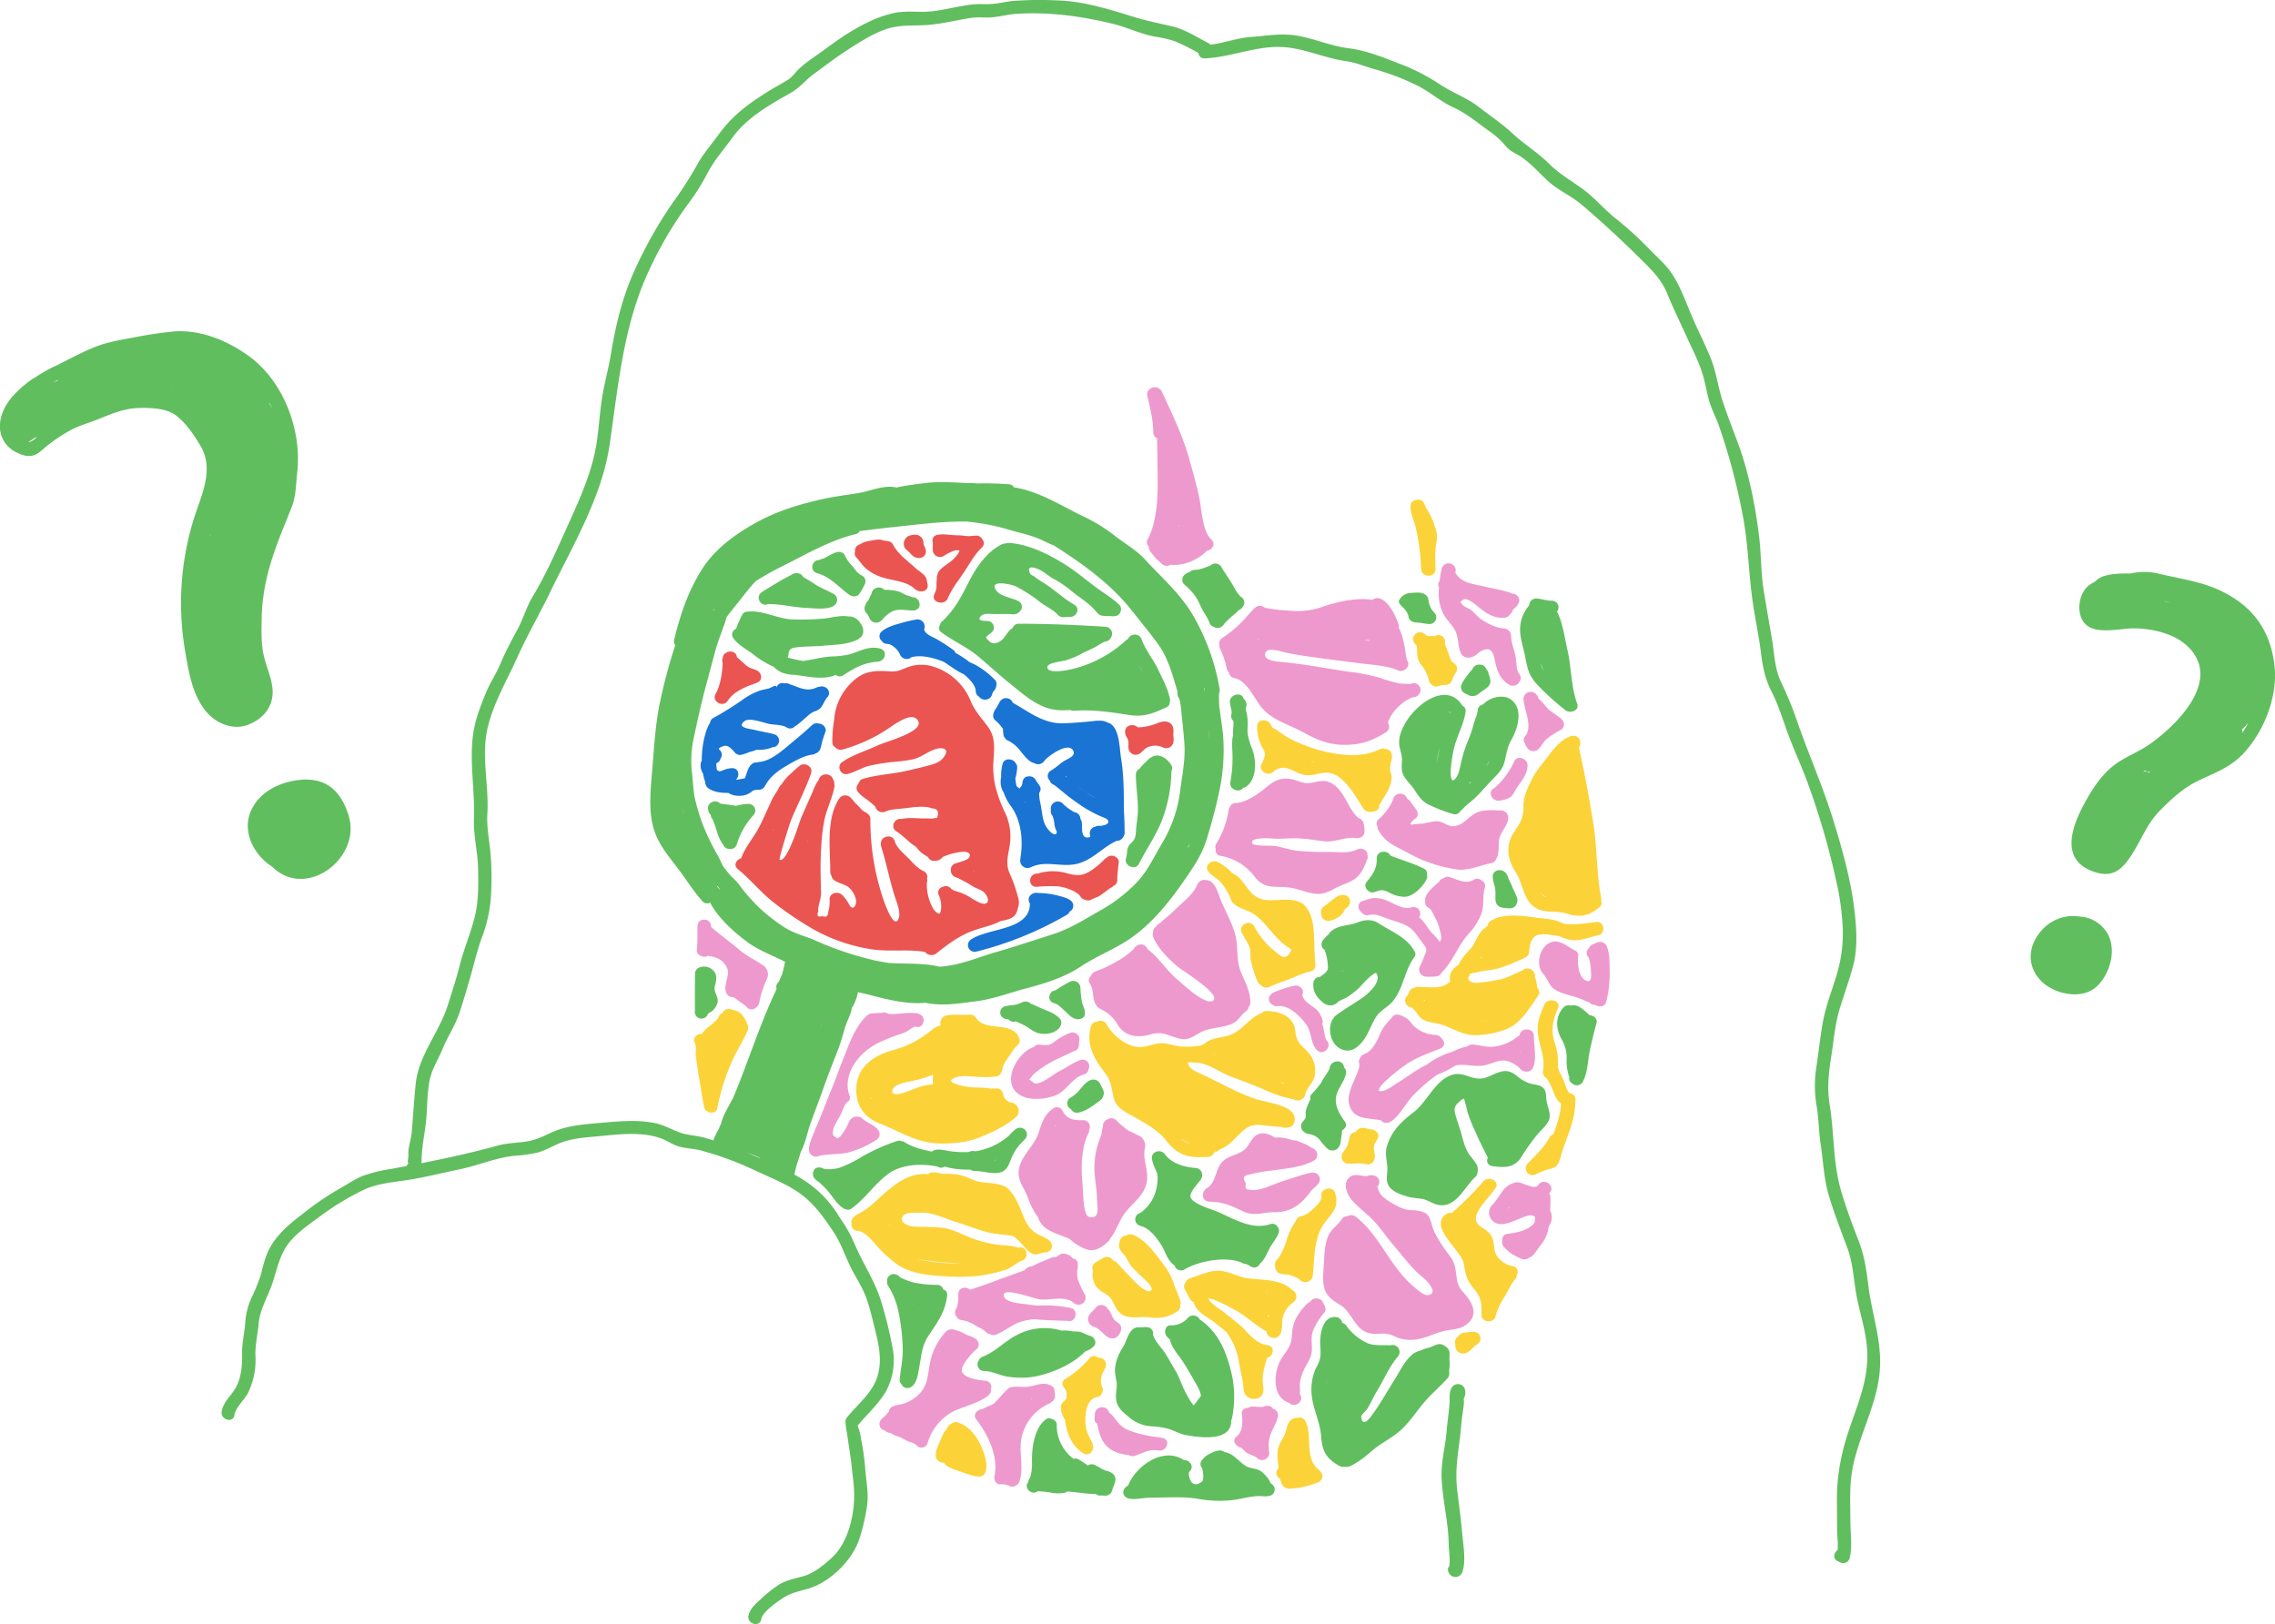 <svg id="_" data-name="１" xmlns="http://www.w3.org/2000/svg" viewBox="0 0 858 612.69"><defs><style>.cls-1{fill:#ea5552;}.cls-2{fill:#1974d4;}.cls-3{fill:#61be5f;}.cls-4{fill:#ee99cd;}.cls-5{fill:#fbd338;}</style></defs><title>search-img</title><path class="cls-1" d="M448.89,401.24a56.75,56.75,0,0,0-3-8.59c-1.64-3.43-.83-6.48-.21-10A21.12,21.12,0,0,0,443.79,369c-2.65-5.77-4.4-11.23-4.18-17.61.18-5.13,1.25-9.86-2.08-14.36-2.4-3.23-4.63-5.54-6.3-9.25a22.4,22.4,0,0,0-14.72-13.48,14.77,14.77,0,0,0-7.47-.16c-3.16.79-4.79,2.37-8.32,2.12-5.42-.38-9.59-.31-13.74,3.42a21.79,21.79,0,0,0-7.35,14.24,2.64,2.64,0,0,0,0,.4,47.47,47.47,0,0,0-.72,8.6,2.22,2.22,0,0,0,1.15,2,2.55,2.55,0,0,0,2.67.8,59.16,59.16,0,0,0,16.83-7.61c2.24-1.41,9.77-7.45,11.79-3,1.8,4-12.39,7.65-15.19,9-4.13,2-9.44,3.49-13.14,6.12-2.72,1.2-1.31,5.52,1.86,4.66,2.65-.72,4.95-2.18,7.57-2.94a73.64,73.64,0,0,1,10.3-1.63,62.51,62.51,0,0,0,6.57-.9c3.3-.78,5.92-3.26,9.08-4,2.75-.66,5.19.4,1.73,4.12a9.81,9.81,0,0,1-4,1.93c-2.7.82-5.67,1.44-8.44,2.11-5.59,1.36-11.55,1.54-17.12,3.17a2.42,2.42,0,0,0-1.8,1.83,2.37,2.37,0,0,0-.36,2.94,14.27,14.27,0,0,0,3.45,3c1.12.84,2.2,1.75,3.24,2.69a2.76,2.76,0,0,0,4,1.84c1.44-.73,4.76-.92,6.67-1.12,3-.32,7.9-1.21,10.66,0q3.12,0,2.06,3.38a.73.73,0,0,1-.84.22c-.71.39-2.59.16-3.42.18-3,.09-6.37-.48-9.33.23h-.06c-2.46-.42-4.28,3.14-1.73,4.69s4.43,3.94,7,5.54l.4.28a11.28,11.28,0,0,0,2.22,2.37c.74.51,1.52,1,2.28,1.48a2.39,2.39,0,0,0,2.78,1.36,3.07,3.07,0,0,0,2.69-1.38,23.78,23.78,0,0,1,7.76-2c1.48-.06,3.37.59,2.19,2.25-.73,1-3.73,1.73-4.88,2.08a2.59,2.59,0,0,0-1.87,1.75l0,.11a.28.28,0,0,1,0,.09,2.74,2.74,0,0,0,2.45,3.47c-.84-.08.19.16.48.33.62.37,1.24.64,1.89,1,1.2.6,2.27,1.31,3.42,2s2.68,1.09,3.8,1.89,3,3.68,1.09,4.54c-1.7.78-6-2.51-7.41-3.16a23.49,23.49,0,0,0-4.59-1.68l-.19-.14-.68-.42-.27-.2a2.51,2.51,0,0,0-3.12-.67,2.16,2.16,0,0,0-1.57,2.89s0,0,0,.06a2.07,2.07,0,0,0,.24.53,10.45,10.45,0,0,1,.63,5.44c-.36,1.48-.58,1.55-1.89.51a6.26,6.26,0,0,1-1.47-2.08,18,18,0,0,1-1.91-9,2.31,2.31,0,0,0,.06-1.45l0,0,0-.08a2.31,2.31,0,0,0-1.28-2.73h0c-2.67-1.27-4.17-3.35-6.16-5.3-1.59-1.55-4.23-3.84-4.74-6-.71-2.92-5.21-2-5.24.69a2.27,2.27,0,0,0,.07,1.17c1.86,5.92,3.06,12,4.83,17.92.67,2.24,2.62,6.61,1.9,9-1.54,5.17-5.12-4.7-5.53-5.87a92.41,92.41,0,0,1-5.23-30.15,2.57,2.57,0,0,0-.05-.4,2.69,2.69,0,0,0-.64-2.45,10,10,0,0,0-2-1.3,13.45,13.45,0,0,1-1.58-1.62c-.48-.49-1-1-1.46-1.43-.31-.29-.9-1.19-1.5-1.73a2.8,2.8,0,0,0-4.53.07c-5.07,7.77-3.35,19-3.37,27.67a2.27,2.27,0,0,0,.46,1.43,2.5,2.5,0,0,0,1.15,1.8c1.51,1,3.44,1.36,5,2.32a8.54,8.54,0,0,1,3.06,4.88c.4,1.77-.92,4.5-2.4,2.15a16,16,0,0,0-2.81-3.94l-.06,0c-1.44-1.38-4.66-.83-4.66,1.67a12.88,12.88,0,0,1-.5,4.7c0,1.64-.78,2.2-2.3,1.69q-2.47.63-1.48-1.69c-.23-2.13,1.12-4.74,1.06-7.05-.16-5.7-.32-11.46.06-17.16a70.7,70.7,0,0,1,1.2-10.36c.91-4.26,3-8.26,3.79-12.55a2.48,2.48,0,0,0-.07-1.25,2.33,2.33,0,0,0-.49-1.61c-.58-2.21-4-2.4-5-.56a2.33,2.33,0,0,0-.41.89c-.32.46-.63.93-.91,1.41a28.46,28.46,0,0,0-1.34,3c-1.46,3.36-3,6.69-4.42,10.07-.56,1.36-5.16,16.67-8,15.62-.5-.19,3.75-13.78,4.58-15.73,2.33-5.48,5.21-11.08,7.16-16.63A2.3,2.3,0,0,0,371,354c.32-2.28-3.43-3.91-5-1.52.43-.64-.56.33-.72.46-.33.27-.64.56-.95.85-.77.71-1.55,1.42-2.3,2.15a18.77,18.77,0,0,0-2.32,3,3,3,0,0,0-.47.47l-.12.13h0a2,2,0,0,0-.48.89c-.81,1.42-1.83,2.75-2.53,4.25-1.57,3.37-3,6.79-4.73,10.13-2,4-5.42,7.73-6.84,11.93-1.81.48-3.08,2.62-1.28,4.09,4.72,3.85,8.44,8.54,13.2,12.33a129.61,129.61,0,0,0,15.12,10.27,64.73,64.73,0,0,0,22.33,7.67c6.55,1,13.52-.19,20,1a3,3,0,0,0,4.17.56c4.48-3.53,8.69-6.77,14.26-8.73,3.11-1.1,7-1.88,10.07-3.51,2.89-.6,5.39-.94,6.25-4,.06-.22.1-.44.14-.66A6.16,6.16,0,0,0,448.89,401.24Zm-34.74,9.44v-.07a.73.73,0,0,1,.09.08Zm-32-1.8s0-.08,0-.12l.07.07Zm50.17-17.39a1.21,1.21,0,0,0,.08.25l-.29-.15Zm-62.84-11-.1,0,.12-.31C369.53,380.26,369.53,380.37,369.52,380.48Zm-12.65-4.93c-.07.19-.13.39-.2.6a.27.27,0,0,0-.08-.07l.18-.34A1.14,1.14,0,0,1,356.87,375.55Z" transform="translate(-65 -62.98)"/><path class="cls-1" d="M350.75,320.39c1.91-.87,1.57-3.37,0-4.32s-2.74-.78-4.2-2c-1.24-1-2.42-2.17-3.63-3.21,0-.11,0-.22-.06-.3-.53-2.8-5.19-2.11-5.25.6a2.32,2.32,0,0,0-.05,1.86c-.15,3.9-.86,8.51-2.69,11.76-1.6,2.84,2.85,5.29,4.63,2.52,1.54-2.39,3.82-3.78,6.44-5C348,321.35,349.1,321.14,350.75,320.39Zm-2.12.34c.08,0,.09.06,0,0Z" transform="translate(-65 -62.98)"/><path class="cls-1" d="M484.25,385.76a2.61,2.61,0,0,0-1.95.83,2.75,2.75,0,0,0-.8.57,28.84,28.84,0,0,1-4.71,4c-3.51,2.36-5.59,2.27-9.55,1.19a18.65,18.65,0,0,0-10.29,0,3,3,0,0,0-.36.15l-.5,0c-3.42.23-3.45,5.23,0,5a54.78,54.78,0,0,1,7.79-.18c2.47.2,7.28,1.75,8.62,3.88a2.52,2.52,0,0,0,1.75,1.17,2.44,2.44,0,0,0,2.49-.14,18.94,18.94,0,0,1,2.23-.91,14.69,14.69,0,0,0,1.88-1.21c.72-.46,1.32-1,2-1.48.35-.26.68-.47,1-.71l.18-.09a2.54,2.54,0,0,0,.89-.67,2.25,2.25,0,0,0,1.44-2.16c0-2.3.36-4.52.57-6.8C487.06,386.91,485.61,385.76,484.25,385.76Z" transform="translate(-65 -62.98)"/><path class="cls-1" d="M507.52,340.63c-.07-1.13.22-2.38-.18-3.48-.83-2.29-3.39-2.33-5.42-1.54a22.07,22.07,0,0,1-6.74,1.71c-.39,0-.75,0-1.11,0-.06,0-.11-.12-.18-.17-1.77-1.29-4.51-.56-4.57,1.77a3.23,3.23,0,0,0,.16,1.1,2.4,2.4,0,0,0,.62,1.28,5.09,5.09,0,0,1,.26.57c.41,1.05.15,2.26.23,3.36a2.76,2.76,0,0,0,4.58,1.77c1.13-.95,1.71-1.87,3.23-2.35a6.81,6.81,0,0,1,5.1.23,2.78,2.78,0,0,0,3.94-1.49A5.81,5.81,0,0,0,507.52,340.63Z" transform="translate(-65 -62.98)"/><path class="cls-1" d="M416.81,267.94c0,.89-.05,1.78,0,2.67a2.72,2.72,0,0,0,4,2.16,19.48,19.48,0,0,1,3.91-2,3.14,3.14,0,0,1,1.69-.19q.82,0,.21.57c-.05.55-.78,1.31-1.13,1.76-1.77,2.25-4.63,3.37-6.36,5.51a2.09,2.09,0,0,0-.51,1.22,2.4,2.4,0,0,0-.29,1.11c0,.9-.15,1.8-.14,2.7a6.75,6.75,0,0,1-.19,2.1c0,.07,0,.14,0,.21-.24.5-.47,1-.68,1.53-1.22,3,4,4.31,5.17,1.33,1.41-3.46,3.89-6.55,6-9.66s4-6.8,6.75-9.38a2.19,2.19,0,0,0,.27-3.11,2.52,2.52,0,0,0-2.31-1.43c-1.09,0-2.15.23-3.23.17-1.25-.06-2.44-.3-3.7-.3-2.58,0-5.07-.64-7.65-.18a2.15,2.15,0,0,0-1.79,2.94A2.23,2.23,0,0,0,416.81,267.94Z" transform="translate(-65 -62.98)"/><path class="cls-1" d="M388.14,273.45c.5.48,2.05,2.75,3.16,3.74a18,18,0,0,0,5.33,3.2c4.17,1.67,9.92,1.51,13.24,4.66a2.8,2.8,0,0,0,1,.61c1.67.93,4.27.28,4-2,0-.16-.14-.76-.22-1.13a5.25,5.25,0,0,0-.43-1.63c-.77-1.48-2.77-2.53-4-3.67-3.07-2.86-6.47-5.1-8.45-8.84a2.26,2.26,0,0,0-1.7-1.23,2.93,2.93,0,0,0-.76-.14c-.91,0-1.81-.48-2.75-.51a14.66,14.66,0,0,0-3,.41,15.47,15.47,0,0,0-2.52.53c-.81.29-1.61.85-2.27,1.12a2.26,2.26,0,0,0-1.28,2.39A2.22,2.22,0,0,0,388.14,273.45Z" transform="translate(-65 -62.98)"/><path class="cls-1" d="M406.44,270a21.45,21.45,0,0,1,1.93,1.75,4.25,4.25,0,0,0,2.46,1.68,3,3,0,0,0,2.61-.64,2.49,2.49,0,0,0,.69-2.43,6.45,6.45,0,0,0-.48-1.22s0-.16-.07-.23-.13-.36-.2-.54-.07-.21-.08-.24a1.85,1.85,0,0,1,0-.23,4,4,0,0,0-.29-1.41,3.06,3.06,0,0,0-2.52-1.77,3.22,3.22,0,0,0-.93,0l-.48.06c-.39.05-.74.18-1.11.23a3.35,3.35,0,0,0-1.52,5Z" transform="translate(-65 -62.98)"/><path class="cls-2" d="M445,342.3l-.13-.09C444.81,342.18,444.82,342.19,445,342.3Z" transform="translate(-65 -62.98)"/><path class="cls-2" d="M376.85,326.16l.19-.25c-.08.08-.14.16-.21.24Z" transform="translate(-65 -62.98)"/><path class="cls-2" d="M489.14,377c0-2.94-.11-5.83-.29-8.72a.5.5,0,0,0,0-.12c0-6.55,0-12.91-1.08-19.38-.56-3.35-.48-11.15-4.37-13a3.37,3.37,0,0,0-.7-.23c-1.66-1-3.8-.73-5.73-.52-3.63.38-7.21.68-10.88.8-7.6.23-13-4.36-19.15-7.76a2.49,2.49,0,0,0-1.81-1.64,2.76,2.76,0,0,0-3.3,1.75c.14-.47,0,0-.08.16l-.3.52c-.26.44-.51.9-.79,1.34a5.17,5.17,0,0,0-1.12,2.74,2.58,2.58,0,0,0,1.3,2.14,20.74,20.74,0,0,1,2.26,2.61,2.41,2.41,0,0,1,.18.36,3.59,3.59,0,0,0,0,.42c.07.65.09,1.23.21,1.91a1.89,1.89,0,0,0,.49.92,2.42,2.42,0,0,0,.86.89c.22.09,1.19.59,1.32.66-.55-.29.84.59.84.59a12.82,12.82,0,0,1,2.49,2.39c1.3,1.55,2.88,3.88,4.82,4.78a3,3,0,0,0,.72.22,2.79,2.79,0,0,0,3.77-.74c1.11-1.63,9.47-7.84,11.07-3.69.75,1.93-2.48,2.91-3.83,3.83-1.53,1.05-3,2.47-4.59,3.36a2.36,2.36,0,0,0-.51,3.86,2.13,2.13,0,0,0,1.33,1.48c.71.32,4.34,3.46,5.73,4.52,2.07,1.58,4.17,3.06,6.37,4.47a54.45,54.45,0,0,0,5.24,2.77c.68.34,2.75,1,3.15,1.58,1.18,1.73-2.11,2.29-3.34,2.25a2.67,2.67,0,0,0-1.44.34A2.48,2.48,0,0,0,476,377.3c0,.07.1.78.18,1.31a2.05,2.05,0,0,1-2.16,0c-1.26-1.07-.86-3.91-1-5.29a3.13,3.13,0,0,0-.56-1.44s0-.06,0-.09a2.57,2.57,0,0,0-2.36-2.45l-.07-.06-.66-.41c-.34-.23-.86-.53-1.12-.71a17.28,17.28,0,0,1-2.48-2.11,2.66,2.66,0,0,0-4.42,2.53,2.07,2.07,0,0,0,.35,1.78c.87,1.29.85,3.34,1.22,4.8.22.89,1.14,1.86.28,2.41-1.13.72-3.1-1.93-3.54-2.61-1.41-2.21-1.57-5-2-7.48-.25-1.6-.92-3.79-.69-5.49a2.21,2.21,0,0,0,.11-2.61,16.89,16.89,0,0,0-1.08-1.52l-.11-.12-.05-.08a2.72,2.72,0,0,0-3-1.8,2,2,0,0,0-1.88,1.19,2.51,2.51,0,0,0-.37,1.53,4.13,4.13,0,0,1-.36.9c-.12.22-.51.61-.75,1a8.56,8.56,0,0,0-1.07-.89,16.43,16.43,0,0,1-.47-3,20.69,20.69,0,0,0,.69-3.94,2.09,2.09,0,0,0-.45-1.54c-.78-2-4.43-2.5-5.09.1a18.37,18.37,0,0,0-.51,4.92,8.1,8.1,0,0,0-.1,3.07,6.24,6.24,0,0,0,1,2.58A18.87,18.87,0,0,0,446.2,367c4,5.4,4.78,13.18,3.62,19.73,0,.13,0,.25,0,.37a2.77,2.77,0,0,0,4,3c5.55-2.63,11,0,16.78-1.15,6.17-1.19,10.11-6.36,15.61-8.81a2.36,2.36,0,0,0,1.93-.81l.23-.24a2.46,2.46,0,0,0,.47-.77A2.32,2.32,0,0,0,489.14,377ZM451.7,365.51c0,.13,0,.26.05.38a3.46,3.46,0,0,1-.22-.31Zm15.62-9.23-.38-.32.26-.21A2.12,2.12,0,0,0,467.32,356.28Zm6.81,5.25c-.95-.66-1.89-1.33-2.81-2C472.27,360.17,473.18,360.86,474.13,361.53Zm.27.19c1.2.82,2.51,1.58,3.77,2.38-.91-.51-1.82-1.05-2.71-1.65Z" transform="translate(-65 -62.98)"/><path class="cls-2" d="M464.07,400.83a32.39,32.39,0,0,0-7.58-1c-1.7-.38-3.95.92-3.47,3.06V403a2,2,0,0,0,.4.79s0,0,0,0c.07,10.2-15.54,9.14-22.17,13.56a2.53,2.53,0,0,0,2.07,4.57,130.77,130.77,0,0,0,34-13.83,2.51,2.51,0,0,0,1.1-1.25,2.44,2.44,0,0,0,1.35-2C470,402.15,466.15,401.42,464.07,400.83Z" transform="translate(-65 -62.98)"/><path class="cls-2" d="M421,312.68c2.52,1.6,4.63,3.35,7.45,4.61,2.45,2,4.5,4.32,4.55,6.42a2.32,2.32,0,0,0,1.15,2,2.85,2.85,0,0,0,3,1.11l.09,0a2.57,2.57,0,0,0,1.88-1.75c0-.17.11-.34.15-.51h0a5.08,5.08,0,0,1,.49-.85,4.5,4.5,0,0,0,.94-1.64,2,2,0,0,0,0-.34,2.22,2.22,0,0,0-.62-2.43,30.1,30.1,0,0,0-8-5.93l-1.32-.56a44.62,44.62,0,0,0-4.92-3.28l-.46-.25a2.62,2.62,0,0,0-1-1.24,68.83,68.83,0,0,0-6.19-4c-1.59-.87-4.26-1.79-4.67-3.62a2.73,2.73,0,0,0-3.1-3.73,58.85,58.85,0,0,0-6.07,1.46c-2.29.65-5.17,1.49-6.89,3.11a2.24,2.24,0,0,0,0,3.38,2.39,2.39,0,0,0,2.28,1.22,4.67,4.67,0,0,1,2.48,1.23,6.7,6.7,0,0,1,2.14,2.65,2.79,2.79,0,0,0,3.3,1.75,2.67,2.67,0,0,0,1.09-.6C412.46,309.89,417.41,311.16,421,312.68Z" transform="translate(-65 -62.98)"/><path class="cls-2" d="M376.57,322.43a2.84,2.84,0,0,0-2.49-.38,3,3,0,0,0-1.16.29c-3.8,1.78-6.68-.18-10.07-1.24a2.67,2.67,0,0,0-2.08-.33,2.17,2.17,0,0,0-2.9,1.72c.27-1.76-2-.06-2.93.19-1.16.3-2.3.48-3.46.84a27.52,27.52,0,0,0-6.94,3.79,117,117,0,0,1-10.43,6.46,2.31,2.31,0,0,0-1.28,1.74l0,.06c-1.94,3-2.89,8.38-3.1,11.84-.05.76-.06,1.56-.05,2.37a6.33,6.33,0,0,0-.38,1.05,5.57,5.57,0,0,0,.86,4,20.38,20.38,0,0,0,.82,3.19,2.87,2.87,0,0,0,1.17,2.33c2.19,1.5,4.91,1.75,7.56,1.74a6.88,6.88,0,0,0,3.91,1.08,7.25,7.25,0,0,0,5.39-2,8.92,8.92,0,0,1,2.11-.28,2.45,2.45,0,0,0,2.29-1.29,2.8,2.8,0,0,0,.27-.4c1.64-3.12,4.61-5.39,7.69-7.2,2.64-1.56,6.74-4,9.94-4.34a3,3,0,0,0,1.28-.46,2.83,2.83,0,0,0,1.78-1.71c.41-1.08.51-2.3.92-3.47s.64-2.1,1-2.92c.55-1.25-.6-2.75-1.88-3.08a2.9,2.9,0,0,0-.64-.09,2.52,2.52,0,0,0-2.56.62c-2.75,2.61-5.7,5-8.63,7.45s-7.12,6.07-11.11,6.39a3,3,0,0,0-.94.24,2.51,2.51,0,0,0-2.15.72c-1.51,1.45-1.64,3.46-2.5,5.23-1.05.2-2.12.41-3.18.56,0-.07,0-.13.06-.22a.09.09,0,0,0,0-.05c1.35-1.49.74-4.32-1.87-4.12a10.8,10.8,0,0,0-2.57.54c-.75.23-1.62.87-2.38.51a1.51,1.51,0,0,1-.6-.55q-.15-1.14-.21-2.28a1,1,0,0,1,.26-.18,2.18,2.18,0,0,0,1.32-1.6,2.43,2.43,0,0,0-.72-3.61c.76.46,0,.11.14-.28a5.55,5.55,0,0,1,2.29-1c1.43-.09,2.49,1.25,3.34,2.09l.06.05h0l.08.11a2.72,2.72,0,0,0,2.32,1.24,19.59,19.59,0,0,0,3.54-1.17,11.64,11.64,0,0,0,2.58-.84A12.65,12.65,0,0,0,356,345a2.44,2.44,0,0,0,.28-.14,2.49,2.49,0,0,0,.64-4.91c-2.31-.64-4.8-1-7.16-1.59-1.91-.5-7.3-.83-3.91-3.39,1.8-1.37,7.06.62,9.24,1.09,1.94.42,4.84.23,6.54,1.29a2.41,2.41,0,0,0,3.22-.45,2.06,2.06,0,0,0,.44-.23,36.72,36.72,0,0,0,3.39-2.82c.56-.49,1.12-1,1.7-1.46a7.46,7.46,0,0,1,.8-.54c.1-.06,1.05-.49.57-.44a3.66,3.66,0,0,0,1.62-.58,3.44,3.44,0,0,0,1.29-1,15.22,15.22,0,0,0,1.29-2.25c.19-.35.43-.66.61-1,0-.07.07-.14.09-.18l.18-.2h0a3.33,3.33,0,0,0,.25-.28l0,0,.23-.25A2.37,2.37,0,0,0,376.57,322.43Z" transform="translate(-65 -62.98)"/><path class="cls-3" d="M506.72,351.57c-1.2-2-3.73-4.18-6.42-3.44a6.39,6.39,0,0,0-2.86,2,22.18,22.18,0,0,0-2.3,2.35,2.45,2.45,0,0,0-.28.49,2.31,2.31,0,0,0-1.48,2.18c0,4.77.95,9.54.75,14.36-.1,2.24-.55,4.45-.69,6.69-.17,2.67-.27,3.52-2.48,5.4a6.38,6.38,0,0,0-.88,2.39,12.49,12.49,0,0,1-.44,2.91c-.74,2.65,3.56,4.57,4.9,1.93,2.76-5.45,6.22-10.33,8.52-16a54.27,54.27,0,0,0,3.73-18.92A2.17,2.17,0,0,0,506.72,351.57Z" transform="translate(-65 -62.98)"/><path class="cls-3" d="M504.82,329.83a2.08,2.08,0,0,0,1.37-2,2.4,2.4,0,0,0,.05-1.2c-.8-4-2.77-7.51-4.52-11.21s-4.81-7.32-6.17-11.3a2.77,2.77,0,0,0-5.13-.08,2.71,2.71,0,0,0-.89.59v0A45.37,45.37,0,0,1,468,315.66c-.9.17-8.17,1.6-8-1.08.12-1.61,5.36-2.06,6.7-2.45A29.51,29.51,0,0,0,473.9,309l.42-.16c1.18-.45,2.28-1.06,3.42-1.6s3.05-2.05,4.36-2.31a2.24,2.24,0,0,0,1.71-1.2,2.63,2.63,0,0,0-1.95-4.32c-10.83-.7-21.64-1.12-32.52-1.14a2.41,2.41,0,0,0-2.44,1.65,2.93,2.93,0,0,0-.77.49c-1.76,1.58-2.41,4.08-5.05,5-1.64.57-2.54,0-3.61-1.14-.42-.44-.53-.77-.64-.76a4.69,4.69,0,0,1,1.27-1.28,3.79,3.79,0,0,0,.43-.34,2.49,2.49,0,0,0-1.31-4.67c-1.51,0-4-.16-2.2-1.91,1.05-1,3-.76,4.39-.72,2.33.07,4.77-.06,7.1.06a3.15,3.15,0,0,0,3.12-1.07,2.33,2.33,0,0,0-.53-3.82c-2.45-1.33-6.46-1.68-8.17-3.8-3.52-4.36,4.92-2.85,7.33-1.71a57,57,0,0,1,9.33,6.11c2,1.46,4.51,2.61,6.18,4.33A2.7,2.7,0,0,0,466,295.8a3.31,3.31,0,0,0,1-.12,2.41,2.41,0,0,0,1.07-.05c2.34.55,4.48-2.43,2.51-4.22l-.07-.06a2.9,2.9,0,0,0-.6-.41c-3.41-2-6.21-4.54-9.41-6.84-1.67-1.2-3.75-2.27-5.31-3.57-.37-.31-1.41-.66-1.62-1.09-1.83-3.65,2-2.2,3.16-1.69,2,.86,3.57,2.46,5.46,3.5a37.7,37.7,0,0,1,6.59,4.41c3.1,2.64,6.88,4.72,9.46,7.85a3.11,3.11,0,0,0,.45.44,2.82,2.82,0,0,0,2.33,1.32c-.33,0-.34-.06,0,0a7.46,7.46,0,0,0,.95.1h.91c.1,0,.62,0,.61,0,.38,0,.75.09,1.13.1a3.07,3.07,0,0,0,.6-.07,2.3,2.3,0,0,0,2.19-1.26l.05-.11a2.46,2.46,0,0,0-.41-3c-2.65-2.52-5.93-4.4-8.87-6.61-3.89-2.92-7.66-6.12-11.82-8.7-5.95-3.7-13.55-7.49-20.83-7.93a2.64,2.64,0,0,0-1.3.23,2.78,2.78,0,0,0-1.37.29c-5.52,2.64-9.54,8.52-12.17,13.57-3,5.79-5.2,10.67-10.46,15.57a2.38,2.38,0,0,0-.76,1.37,1.91,1.91,0,0,0,.58,2.7c4.36,3.28,9.43,5.4,13.69,8.93s8.17,7.2,12.43,10.61c4,3.2,7.54,6.46,12.4,8.48,3.58,1.5,6.61,1.48,10.2,1.3a2.57,2.57,0,0,0,1.38.25c7.07-.49,13.63.51,20.54,1.59C496.55,333.55,499.67,332.16,504.82,329.83Zm-9.05-13.77c-.44-.74-.9-1.49-1.28-2.24l1.32,2.23ZM467.1,295.63Z" transform="translate(-65 -62.98)"/><path class="cls-3" d="M409.19,288.26H409s-.24-.08-.63-.26-.91-.29-1.34-.45c-1.14-.43-2.13-1.15-3.3-1.51a20.93,20.93,0,0,0-5.27-.57,2.16,2.16,0,0,0-1.31-.79l-.07,0a2.78,2.78,0,0,0-3.3,1.75,2.43,2.43,0,0,0-.08.54c0,.09-.1.18-.14.27-.27.5-.54,1-.76,1.51l-.16.45c.07-.2.13-.33,0-.05,0,.08-.05.12-.06.14l-.17.21s-.59.66-.27.33a2.65,2.65,0,0,0-.7,1.29,2.53,2.53,0,0,0-.07,2.58,1.92,1.92,0,0,0,.25.38,2.79,2.79,0,0,0,.54.65c.09.17.19.32.29.48s.14.27.23.39a3.82,3.82,0,0,0,.9,1.52,2.82,2.82,0,0,0,3.66.11,2.78,2.78,0,0,0,.48-.44,11.71,11.71,0,0,1,3.95-3.25c2.12-1,5.17-.31,7.49-.26v0a5.83,5.83,0,0,0,.72-.06C413,292.71,412.1,288.33,409.19,288.26Z" transform="translate(-65 -62.98)"/><path class="cls-3" d="M373.23,279.22c4.85,1.33,8.09,5.21,11.88,8,1,.76,2.82,1.16,3.79,0a17,17,0,0,0,2.17-3.73,2.46,2.46,0,0,0-1.57-3.62,3.29,3.29,0,0,0-.7-.64c-.86-.59-1.77-2.12-2.63-3a13.93,13.93,0,0,1-2.58-3.84c-.57-1.24-2.53-1.52-3.67-.89l-.08,0a25.17,25.17,0,0,0-2.93,1.49,11.94,11.94,0,0,1-1.57.76c-.26.09.23-.11-.22,0-.29.09-1.63.5-.47.41a4.34,4.34,0,0,0-.52.08C371.2,274,370.1,278.36,373.23,279.22Z" transform="translate(-65 -62.98)"/><path class="cls-3" d="M354.64,290.83c5,0,10,1.32,15,1.5,2.75.1,10.13,1.18,11-2.46a2.52,2.52,0,0,0-1.23-2.83c-2.21-1.27-4.65-2.14-6.8-3.49a52.15,52.15,0,0,0-4.67-2.88,2.45,2.45,0,0,0-1-1.1,3.25,3.25,0,0,0-3.5.27c-1.31.73-2.71,1.37-4,2.16-2.36,1.42-4.81,2.83-7.1,4.33C349.59,288.1,352,292.15,354.64,290.83Z" transform="translate(-65 -62.98)"/><path class="cls-3" d="M396.81,307.6c-4.23-1.05-7.5,1.07-11.37,2.19a31.2,31.2,0,0,1-6.94.82c-3.42.23-6.62,1.11-10,1.62l-.54.08A43.17,43.17,0,0,1,362.1,311a3.87,3.87,0,0,1,.25-.92c.14-2.68,1.42-2.72,3.88-3,3-.32,6-.2,9.06-.5,4.42-.43,9-.33,13.06-2.29a2.62,2.62,0,0,0,.8-.58h0c2-1.22,1.67-3.9.44-5.54l-.3-.37c0,.06,0,0,0-.05a4.7,4.7,0,0,0-.6-.75,5.07,5.07,0,0,0-1.46-1,4.08,4.08,0,0,0-2.23-.47c-2.85-.55-6.34.46-9.19.78a97.4,97.4,0,0,1-11.33.35c-6.09,0-11.64-3.73-17.8-2.91a2,2,0,0,0-1.86,1.42,1.37,1.37,0,0,0-.19.23,6.34,6.34,0,0,0-.51,1.16c-.16.4-.53,1.06-.74,1.58-.27.69-.53,1.39-.8,2.08a2.25,2.25,0,0,0-1.08,3.38c1.69,2.6,5.07,4.28,7.55,6.19a34.56,34.56,0,0,0,7.73,4.71c2.24,2.36,5.09,3.06,8.12,3.05,4.5.62,11,2.07,15.29,0a2.31,2.31,0,0,0,2.9.13c4.21-2.75,7.8-4.76,13-5.1C399,312.32,399.88,308.35,396.81,307.6Zm-41.2.4,0,.05-.08-.06Z" transform="translate(-65 -62.98)"/><path class="cls-3" d="M347.2,366.23a20.06,20.06,0,0,0-4.53.71c-1.46-.21-2.92-.44-4.38-.59-.57-.07-1.12-.17-1.65-.23-1.91-2-5.39-.12-4.51,2.44a2.27,2.27,0,0,0,.73,1.54c.07.16.16.32.23.47a1.86,1.86,0,0,0,.6,1.35,40,40,0,0,1,1.53,4.19,17.9,17.9,0,0,0,3,6.26,2.25,2.25,0,0,0,1.52.84,3,3,0,0,0,1.2,0l.08,0a2.56,2.56,0,0,0,1.87-1.74,28.14,28.14,0,0,1,6.23-10.95A2.52,2.52,0,0,0,347.2,366.23Z" transform="translate(-65 -62.98)"/><path class="cls-4" d="M635.33,293.44l0,0h0Z" transform="translate(-65 -62.98)"/><path class="cls-3" d="M600.62,572.49c-.19,0-.14,0,0,0Z" transform="translate(-65 -62.98)"/><path class="cls-5" d="M644,432c-.12-.44-.07-.2,0,0Z" transform="translate(-65 -62.98)"/><path class="cls-3" d="M612.65,586.2c-1.34,1.92-.77,4.46-1,6.65-.28,3.3-.78,6.59-1.05,9.89-.51,6.12-2.24,12.08-1.9,18.25.32,5.78,1.45,11.65,2.15,17.41a71.44,71.44,0,0,1,.53,7.31c0,2.11.65,5.69.18,8.11a1.93,1.93,0,0,0-.3,2.11l.06.14a2.76,2.76,0,0,0,5.16,0c1.51-4,.38-10.24,0-14.37-.46-5.43-1.19-10.84-1.86-16.26-.79-6.35-.12-11.85.75-18.14.43-3.1.64-6.21,1-9.32.23-2,.65-4,.75-6.06a13.3,13.3,0,0,0-.09-1.34,4.62,4.62,0,0,0,.54-3.12A2.74,2.74,0,0,0,612.65,586.2Z" transform="translate(-65 -62.98)"/><path class="cls-3" d="M181.65,357.1a12.65,12.65,0,0,0-2.68,0h-.16c-8.27.68-16.27,4.63-19.34,12.16s1.17,16.19,8.06,20.56c12.87,12.86,33.55-3.09,29.08-18.71C194.4,363.41,190,357.55,181.65,357.1Z" transform="translate(-65 -62.98)"/><path class="cls-3" d="M167.75,322.53c-.43-4-2.05-7.49-3.05-11.32-1.31-5-1.09-10.17-1-15.26.16-9.89,2.67-19.46,6.19-28.76,1.66-4.38,3.47-8.71,5.18-13.07,1.6-4.11,1.5-8.37,2-12.67,1.9-15.68-4.89-34.89-18.86-44.62-7.91-5.51-17.46-9.49-27.51-8.83a150.55,150.55,0,0,0-15.38,2.32c-5,.86-10.24,1.79-14.93,3.72s-9.13,4.32-13.53,6.53a57.46,57.46,0,0,0-8.79,4.92,3,3,0,0,0-.74.36c-5.3,3.75-10.79,8.85-12.08,15.18s1.92,11.72,8.61,13.66c2.69.78,4.64.06,6.66-1.65a59.06,59.06,0,0,1,11.79-8.15c3.19-1.58,6.54-2.49,9.84-3.82,5.11-2.06,9.53-4,15.22-4.19,4.4-.11,10.31.06,13.92,2.74,3.76,2.79,7.06,7.68,9.34,11.56,5.4,9.18.06,19-2.74,28.16a107.34,107.34,0,0,0-3,49.68c1.29,7.37,2.5,15.29,7.23,21.59,3.71,4.95,10.43,8.17,16.62,5.7S168.43,328.78,167.75,322.53Zm-37.58-112.7s0,.06.05.08l-.38-.12Zm14.11,55.25-.09-.05.24-.65Zm22.19-50,.1-.17c.35.7.7,1.4,1,2.11C167.22,216.37,166.86,215.72,166.47,215.08ZM86.72,206.6c-.57.19-1.13.39-1.69.6.59-.31,1.19-.62,1.8-.92C86.79,206.39,86.75,206.49,86.72,206.6Zm-10,22.9a3.21,3.21,0,0,1-1.1.18,15.67,15.67,0,0,0,2.49-1.55l.76-.33A7.8,7.8,0,0,1,76.76,229.5Z" transform="translate(-65 -62.98)"/><path class="cls-3" d="M849.41,408.73a15.81,15.81,0,0,0-13.4,4.14c-5.92,5.73-7.2,13.81-1.36,20,4.85,5.11,15.55,7.57,21.24,2.12,5.47-5.22,7.91-15.65,2.68-21.65A12.86,12.86,0,0,0,849.41,408.73Z" transform="translate(-65 -62.98)"/><path class="cls-3" d="M922.84,314.43c-1.4-13.51-8.19-23.09-21.19-29-7-3.2-15.41-4.31-23-6.17a23,23,0,0,0-10.23.09,37.47,37.47,0,0,0-5.92.17c-3.15.31-5.7,1-7.5,3a8.93,8.93,0,0,0-5.08,5.49c-1.29,3.43-1,8.56,2.28,11,4.26,3.21,12.55,1,17.56,1,6.66.05,14.68,1.83,19.67,6.23,14.12,12.44-2.54,29.59-13.63,37.42-4.24,3-9.26,4.77-13.42,7.92s-7.32,7.6-9.91,12.08c-5.27,9.08-12,23.66,2.69,28.32,5.6,1.77,9,0,12.27-4.35,4.54-6,6.62-13.19,12-18.7,4.29-4.36,9-8.78,14.75-11.5,6.43-3.06,12.35-5.16,17.17-10.5C919.1,338.51,924,325.44,922.84,314.43Zm-41.58-24.76c.76.19,1.53.41,2.29.67-.6-.17-1.21-.3-1.82-.44Zm25.73,18-.06-.19c0,.06.09.12.13.19Zm1.66,9.46v-.06h0S908.65,317.09,908.65,317.11ZM874,353.64a2.8,2.8,0,0,0,.34.21,4.22,4.22,0,0,0,1.61.33l-.34.31a2.6,2.6,0,0,0-2.24-.38l-.19.07Zm36.74-14.27a3,3,0,0,0-.22-1.24,14.7,14.7,0,0,0,2.45-2.6A40.79,40.79,0,0,1,910.73,339.37Z" transform="translate(-65 -62.98)"/><path class="cls-5" d="M642.87,404.49c3.8,3.46,8.61,1.72,13.07,3.13,4.84,1.53,8.41.91,12.25-2.39a2.07,2.07,0,0,0,.68-2.45,2.51,2.51,0,0,0,0-1.06c-1.83-9.41-1.45-19-3-28.41s-3.23-18.86-5.38-28.14c0,0,0-.05,0-.08a3.38,3.38,0,0,0,.17-3.32,2.79,2.79,0,0,0-3-1.15c-3.47,1-6.4,4.35-8.36,7.05-1.63,2.24-5,5.94-6.54,9.23s-3.21,6.33-3.21,10a12.32,12.32,0,0,1-1.66,7.05c-1.05,1.9-2.51,3.48-3.25,5.51-1.61,4.45-.56,8.61,2,12.54S639.38,401.31,642.87,404.49Zm5.41-3a4.36,4.36,0,0,1-2.17-1.6A22.36,22.36,0,0,0,648.28,401.5Z" transform="translate(-65 -62.98)"/><path class="cls-5" d="M606.13,302.93s-.13,0-.44,0a11.6,11.6,0,0,0-1.56,0,1.86,1.86,0,0,1-1-.23l-.44-.17A2.68,2.68,0,0,0,597.9,304a3,3,0,0,0,.73,1.77,3.83,3.83,0,0,0,.58.76l.06.06a2.14,2.14,0,0,0,.15.94c.08,2.19-.08,4.06,1.44,6.05a14.41,14.41,0,0,1,3.07,6.15,2.16,2.16,0,0,0,1,1.47,2.23,2.23,0,0,0,2.59.58,7.58,7.58,0,0,1,2.56-.39,2.75,2.75,0,0,0,2.58-1.84,13,13,0,0,1,1.53-3.08,2.45,2.45,0,0,0-1-3.42c-1.08-.59-1.3-2-1.71-3.08s-.93-2.38-1.3-3.56a2.87,2.87,0,0,0-.25-.56,2.57,2.57,0,0,0-3.21-3.18A4,4,0,0,0,606.13,302.93Zm2.44,12.83a.3.3,0,0,0,0,.08l-.09-.22Z" transform="translate(-65 -62.98)"/><path class="cls-5" d="M601,277.72c.2,3.19,5.36,3.25,5.36,0,0-2.39-.13-4.82,0-7.21s.91-4.36.42-6.63a28,28,0,0,0-3.59-8.75,2.52,2.52,0,0,0-.21-.25c-.3-.77-.67-1.52-1-2.21-.89-1.91-4.53-1.45-4.9.6-.46,2.62,1,5.59,1.71,8.1A86,86,0,0,1,601,277.72Z" transform="translate(-65 -62.98)"/><path class="cls-5" d="M589.55,346.72a2.45,2.45,0,0,0-2.11-1.21,2.71,2.71,0,0,0-2.21.16c-7,3.52-16.22,2.1-23.46.06a61.74,61.74,0,0,1-10.08-4c-2.47-1.19-4.4-3.14-6.83-4.26-.18-.35-.35-.69-.51-1.05-1.06-2.41-5.34-2.39-5.26.67a18.21,18.21,0,0,0,1.72,7.52,6.61,6.61,0,0,1,1.23,2.58c.12,1.38-.81,3-1.36,4.25a1.85,1.85,0,0,0,.24,2.08,2.85,2.85,0,0,0,4.23.66c4.14-3.53,7-.23,10.93.91,3.51,1,5.59-.51,9-.64,6.45-.26,11.25,9.26,14.22,13.67a2.67,2.67,0,0,0,3,1c1.56.11,3.16-.84,2.88-2.4,0-.09.12-.2.22-.35s.3-.47.44-.71c.5-.9,1-1.77,1.55-2.65a15,15,0,0,0,2.49-6.34,2.19,2.19,0,0,0-.06-.78,2.08,2.08,0,0,0-.38-1.32,10.07,10.07,0,0,1,.08-3.92C589.9,349.37,590.35,348,589.55,346.72Zm-29.88,3.88a2.6,2.6,0,0,0,.1-.25l.62.18Z" transform="translate(-65 -62.98)"/><path class="cls-5" d="M525.57,396a24.09,24.09,0,0,1,3.58,6,1.83,1.83,0,0,0,.13.24,2.48,2.48,0,0,0,.56,1.17c1.81,2.19,6.09,2.93,8.43,4.65,4,2.93,6.61,7.5,10.46,10.71.51.42,1,.83,1.56,1.23,1.67,1.21,2.27.73.94,2.75-1.77,2.68-3.77.4-5.69-1.15a30.2,30.2,0,0,1-7.54-9.23c-1.65-2.83-6.28-.31-4.63,2.52.28.49.57,1,.86,1.44a2.66,2.66,0,0,0,.29.71,14,14,0,0,1,1.87,3.75c.35,1.42.07,2.88.3,4.3a47.25,47.25,0,0,0,2.5,7.95,2.53,2.53,0,0,0,1.09,1.33,3,3,0,0,0,3.51.94l.48-.28.92-.42c1.58-.66,3.21-1.21,4.82-1.81,2.79-1,5.86-2.6,8.79-3.24a2.62,2.62,0,0,0,.8-.31,2,2,0,0,0,1.49-2.25c-.5-4.87-.23-9.89-.82-14.73-.36-2.92-1.79-7.35-4.7-8.82-4-2-9.06-.49-13.3-1-7-.92-7.2-7.9-12.6-10.13a18,18,0,0,0-5.39-4.15c-2.23-1.17-5.2,1.26-3.66,3.42C521.9,393.33,524.11,394.3,525.57,396Z" transform="translate(-65 -62.98)"/><path class="cls-5" d="M572.38,405.8s1-.72.84-.63a2.85,2.85,0,0,0,.88-1.46,2.52,2.52,0,0,0-1.87-3.08,4,4,0,0,0-2.74.4c-.1.05-.52.35-.7.48l-.24.16-.7.51c-.5.37-1,.76-1.49,1.12s-1.12,1-1.72,1.38a3.49,3.49,0,0,0-.47.37,2.3,2.3,0,0,0-.85,2.77v.08a2.63,2.63,0,0,0,2.68,2.5,7.94,7.94,0,0,0,3-1,7.84,7.84,0,0,0,2.14-1.59C571.68,407.19,572,406.29,572.38,405.8Z" transform="translate(-65 -62.98)"/><path class="cls-5" d="M667.08,410.79c-3.86.45-8,1.14-11.84.71a13.1,13.1,0,0,1-1.43-.52c-3.4-1.45-6.37-1.41-10-1.91-4.83-.68-12.23-1.64-16.6,1.3a2.46,2.46,0,0,0-1.15,1.87,11.08,11.08,0,0,0-3.24,3.19c-1.11,1.72-1.65,3.57-3,5.2a43.78,43.78,0,0,0-3.65,4.31,15.7,15.7,0,0,0-1.05,2c-2.3,1.37-3.84,3.37-3.15,6.17-2.81,3.28-8.2,2.13-12.23,2.13a2.7,2.7,0,0,0-1.49.41,2.56,2.56,0,0,0-2,2.1l-.23.37c-.08.13-.15.26-.24.39h0a2.6,2.6,0,0,0-.52.57A2.4,2.4,0,0,0,595,441c0,.06.05.1.07.15a2.41,2.41,0,0,0,1.8,1.75c1.79.51,2.75,3.15,4.13,4.21,2,1.5,3.87,1.48,6.19,2,5.18,1.09,8.75,4.51,14.55,4.36,4.13-.1,9.64-1.14,13.19-3.15,4.21-2.4,7.55-8,10.21-11.77a2.3,2.3,0,0,0,0-2.52l-.11-.15a3.64,3.64,0,0,0-.36-.41,5.92,5.92,0,0,0-.16-1.65.29.29,0,0,0,0-.09,7.24,7.24,0,0,0-.15-.87,4.65,4.65,0,0,0-.33-.8l0-.07v0a1.94,1.94,0,0,0-.17-.42,2.84,2.84,0,0,0-1.91-3.13l-.12,0a2.43,2.43,0,0,0-2.47.51c-3.21,1.35-6.07,3.09-9.58,3.71-1.85.32-3.74.66-5.61.86-2,.21-4.3.7-5.41-1.2,0-.08-.08-.16-.12-.23l.8-1.77c.67-.22,1.58-.34,2.47-.56,3-.75,6.2-.79,9.16-1.78,2.74-.91,5.5-2.1,8.11-3.27a2.67,2.67,0,0,0,.55-.33,2.82,2.82,0,0,0,1-.52c1.21-1,.92-1.86,1.11-3.19.74-5.09,3-5.83,8.47-4.95.93.15,1.83.26,2.72.36a15,15,0,0,0,5,1.56c3.38.26,6.61-1.22,9.83-1.9C670.67,415.09,670.11,410.44,667.08,410.79Zm-71,27.51a1.83,1.83,0,0,1,.78-.37A4,4,0,0,0,596.12,438.3Zm6.18,2.37-.43-.43h.54A3.25,3.25,0,0,0,602.3,440.67Zm23.79,7.2a22.05,22.05,0,0,1-4.42.47A31.9,31.9,0,0,0,626.09,447.87Zm-2.69-23.54.42-.43a2.61,2.61,0,0,0,.2.3Z" transform="translate(-65 -62.98)"/><path class="cls-5" d="M657.29,475.43c-1.37-.39-2-3.73-2.56-4.86-.41-.81-.72-1.68-1.18-2.45a12.62,12.62,0,0,1-1-2.6.52.52,0,0,0-.06-.13,21.09,21.09,0,0,0-1.12-9c-1.6-4.8-.77-8.48,1.22-13.06,1.29-3-3.89-4.28-5.17-1.33-1.55,3.58-2.9,6.9-2.42,10.84.62,5.16,2.87,8.89,1.92,14.21a2.58,2.58,0,0,0,1.55,2.8c.1.2.19.4.3.61a26.74,26.74,0,0,1,1.91,3.87c.7,2,1.44,3.77,3.05,4.92-.16,4.11-1.53,7.87-2.94,11.67a2.25,2.25,0,0,0-1.45,1.2c-2,3.82-5.3,6.73-8.27,9.85a2.58,2.58,0,0,0,3.25,3.93,30.22,30.22,0,0,1,4.79-1.9,6.43,6.43,0,0,0,2.67-1c1.51-1.35,1.86-4.08,2.45-5.84,2.09-6.21,4.88-12,4.88-18.65,0,0,0,0,0-.06A2.38,2.38,0,0,0,657.29,475.43Z" transform="translate(-65 -62.98)"/><path class="cls-5" d="M635.39,540.58c-3.21-.58-6.26-3.15-6.77-6.23-.44-2.68-.1-4.28-2.22-6.46s-5.12-2.3-4.72-6.06a10.46,10.46,0,0,1,1.73-3.49c1.68-2.44,3.82-4.63,5.54-7.08,1.93-2.77-2.59-5-4.63-2.53a111.69,111.69,0,0,1-11.81,11.82,3.09,3.09,0,0,0-2.45.68c-6,4.69,6,13.68,6.88,18,.56,2.64.69,5,2.12,7.41,1.17,2,2.93,3.47,3.85,5.59s.85,4.39.85,6.76c0,3.17,5.21,3.21,5.35.12,0-.08.06-.15.08-.23a28.81,28.81,0,0,1,3.4-7c1.18-2,2.26-4.49,3.81-6.29a2.44,2.44,0,0,0,.63-1.63A2.19,2.19,0,0,0,635.39,540.58Z" transform="translate(-65 -62.98)"/><path class="cls-5" d="M620.76,565.38c-.57,0-1.14,0-1.72.11-.39,0-.78.09-1.17.16s0,0-.49.05a2.87,2.87,0,0,0-2.48,1.52,2.21,2.21,0,0,0-1.09,1.39,2.67,2.67,0,0,0,.08,1.48v0c0,.17,0,.33,0,.49a2.73,2.73,0,0,0,.26,1.43,3.06,3.06,0,0,0,4.3,1.1,9.5,9.5,0,0,0,2-1.64c.32-.31.63-.63,1-.93l.34-.28s.4-.27.42-.27A2.5,2.5,0,0,0,620.76,565.38Z" transform="translate(-65 -62.98)"/><path class="cls-5" d="M582.12,489c-1.94-.18-3.56-1.32-5.27.28a4.41,4.41,0,0,0-.62.75,2.57,2.57,0,0,0-2.38,2.37,8.92,8.92,0,0,1-1.2,3.61c-.51.92-1.42,1.76-1.62,2.78a2.57,2.57,0,0,0,2.58,3.16c2.15.08,4.33-.41,6.47.2a2.69,2.69,0,0,0,3.39-2.41c.15-1.25-.32-2.55-.31-3.83,0-1.53,1-2.39,1.55-3.74C585.42,490.54,583.65,489.18,582.12,489Zm-6,11.28c-.14.23-.37.43,0,0Z" transform="translate(-65 -62.98)"/><path class="cls-5" d="M563.41,514.46c0,.14,0,.27.07.41a2.63,2.63,0,0,0-.4.72c-.47,1.34-2.24,2.87-3.3,3.82a9.55,9.55,0,0,1-4.22,2.42,2.35,2.35,0,0,0-1.82,1.69,23.07,23.07,0,0,0-3.35,6.78,25,25,0,0,1-3.45,7.56,2.5,2.5,0,0,0-1,2.72,2.58,2.58,0,0,0,1.92,2.83c1.23.43,2.69.23,3.95.64A19.47,19.47,0,0,1,555,545.5c1,1.83,4.84,1.4,5.11-1.28.71-6.89.3-15,5-20.67,3.1-3.76,4.71-5.64,3.47-10.42C567.76,510,562.59,511.33,563.41,514.46Z" transform="translate(-65 -62.98)"/><path class="cls-5" d="M530.21,556.84c4.36,2.22,7.81,5.75,12,8.14.15.08.3.14.44.2-.12,2.19,3.47,3.69,5,1.36,1.16-1.74.72-3.86,1-5.8a9.67,9.67,0,0,1,4.13-6.52,2.67,2.67,0,0,0-.57-4.66c-3.95-4.24-11.69-3.61-17-4.43-4-.63-7.45-3.13-11.68-2.77-3.3.27-6.59,1.8-9.7,2.83a2.54,2.54,0,0,0-1.68,1.58,2.24,2.24,0,0,0-.25,2.71c.67,1.17,1.21,2.41,1.9,3.56a2.39,2.39,0,0,0,1.39,1.07s0,0,0,.08c.82,3.68,5,5.39,7.8,7.59,1.62,1.25,3.13,2.48,4.59,3.75a2.83,2.83,0,0,0,.2.28,11.37,11.37,0,0,1,.94,1.5,24.2,24.2,0,0,1,3.56,9.61c.43,2.37.92,4.71,1.41,7.07.3,1.46.07,3.7.92,5,1.37,2.1,5.07,2.35,6.43.12.86-1.4.24-3.51.19-5-.1-3.21.73-5.89,1.64-8.92,2.44-.63,3.15-4.32.2-4.76-5.13-.78-7.18-4.9-10.78-7.87-2.11-1.74-4.29-3.47-6.45-5.14-.4-.3-4.91-3.18-5.06-4.64a6.55,6.55,0,0,1,1.74.37A55.8,55.8,0,0,1,530.21,556.84Zm13.27,2.91-.56-.36a2.67,2.67,0,0,0,.66-.26C543.54,559.34,543.51,559.54,543.48,559.75Zm-.55-9.23-.18.2a2.43,2.43,0,0,0-.29-.26Zm-20.25-2.8s0,.06,0,.09l-.07-.07Z" transform="translate(-65 -62.98)"/><path class="cls-5" d="M560.91,616c-1.48-2-1.89-4.66-2.09-7-.29-3.34.06-6.95-1.55-10a2.25,2.25,0,0,0-2.47-1.24h0c-5,.1-4,4.31-5.77,7.51a14.45,14.45,0,0,0-2.09,4.53c-.4,2.28.11,4.76.22,7.09a2.3,2.3,0,0,0,.52,3.82c.16.08.56,2,1.05,2.62a3.4,3.4,0,0,0,3.13,1.19A31.19,31.19,0,0,0,562.4,622a2.44,2.44,0,0,0,1-3.42C562.73,617.54,561.64,617,560.91,616Z" transform="translate(-65 -62.98)"/><path class="cls-5" d="M479.14,575.17a2.14,2.14,0,0,0-3.24.15,37.1,37.1,0,0,1-8.47,7.42,2.43,2.43,0,0,0-.3.24,2,2,0,0,0-1.22,2.77c.26.62.91,1.28,1.1,1.8a6.33,6.33,0,0,1,.1,3.24l-1.19,1.09.06,0a2.47,2.47,0,0,0-.84,1.65v.1a2.07,2.07,0,0,0,.07.71,2.46,2.46,0,0,0,0,.93,13.83,13.83,0,0,0,1.51,3.5c0,.18,0,.35.05.53.73,4.91,2.58,9.24,6.81,11.9,2.19,1.37,4.22-1.12,3.57-3a2.25,2.25,0,0,0-.33-1.2,31.92,31.92,0,0,1-2.09-4.63c-1-4.86-.23-11.68,4-12.38a2.11,2.11,0,0,0,1.87-1.58,1.93,1.93,0,0,0,.16-2,6.54,6.54,0,0,1-.3-4.38c.33-1.37,1.3-2.45,1.61-3.78A2.6,2.6,0,0,0,479.14,575.17Z" transform="translate(-65 -62.98)"/><path class="cls-5" d="M509.93,553.17c-.49-1.76-1.4-3.51-2-5.23a24.51,24.51,0,0,0-3.82-7.54c-3-4-6.65-9.41-11.59-11.55a2.85,2.85,0,0,0-2.75.21,2.49,2.49,0,0,0-2.34,1.74c-.88,2.71-.34,3.38,1.5,5.53,1.18,1.39,1.71,3.07,2.88,4.46a51.69,51.69,0,0,0,4.14,4.1c.66.61,4.25,3.82,3.22,4.83-1.53,1.51-5.5-2.59-6.32-3.42-2.28-2.29-4.4-4.52-6.54-6.92a2.36,2.36,0,0,0-1.44-.81,2.68,2.68,0,0,0-1.72-1.37,2.8,2.8,0,0,0-2.44.56l-.27.11c-.26.13-.5.28-.75.43-.46.28-.92.58-1.4.84a2.5,2.5,0,0,0-1.16,3.05v0c0,.22,0,.43,0,.64a7.25,7.25,0,0,0,3.25,7.27c1.31.89,2.44,1.3,3.47,2.57,1.15,1.43,1.54,3.17,2.65,4.61,3,4,7.55,2.09,12,2.65,4,.5,7.41,0,10.71-2.45a1.91,1.91,0,0,0,.86-2.1A2.33,2.33,0,0,0,509.93,553.17Z" transform="translate(-65 -62.98)"/><path class="cls-5" d="M484.84,476.43c.71,3.32,2.48,4.84,5.47,6.52,4.79,2.7,11.07,5.85,14.41,10.18,4.3,5.59,8.29,6.77,15.81,6.26a2.63,2.63,0,0,0,2.31-1.52,2.33,2.33,0,0,0,.6-1.08c-.4,1.57.2.58,1.75-.25.65-.35,1.31-.63,1.94-1,2.22-1.34,3.84-3.41,5.7-5.14,2.75-2.56,4.43-3.44,8.42-2.95,2.42.3,4.78.49,7.19.64a2.78,2.78,0,0,0,2.27.16,2.4,2.4,0,0,0,2.38-1.76c1.92-6.54-10-7.43-14.47-8.93-7.21-2.41-13.7-6.27-20.53-9.41-1.65-.76-3.86-1.61-4.74-3.2-1-1.87.64-1.14,2.57-1.13,4.32,0,9.14,3.71,13.22,5.24,4.81,1.81,9.47,3.48,14.12,5.65a51.36,51.36,0,0,0,9.72,3,2.39,2.39,0,0,0,2.19.26l.12,0a2.87,2.87,0,0,0,1.16-.7,2.18,2.18,0,0,0,.73-1.17c.64-3,3.28-4.71,3.75-7.7a10.57,10.57,0,0,0-2.87-8.77c-1.6-1.77-3.37-2.94-4.09-5.27-.58-1.91-.28-3.8-1.42-5.58-2.09-3.26-5.8-4.28-9.62-4.42a2.44,2.44,0,0,0-2,.74l-.22.07c-4.8,1.93-7.19,6.69-12.21,8.37-2.48.83-5,.8-7.39,1.95-1.16.56-2,1.51-3.35,1.88a26.41,26.41,0,0,1-6.54.39c-3.31,0-6.08-1.63-9.37-1.17-3,.42-5.34,1.78-8.45,1.24-4.63-.8-9-4.78-11.12-8.54a2.5,2.5,0,0,0-3.51-.88l-.33,0-.14,0a2.59,2.59,0,0,0-1.87,1.75c-1.87,6.64.94,11.91,5.09,17.24C484,470.55,484.08,472.88,484.84,476.43Zm33.89,18.09h0Zm30.37-23c0,.07-.05.13-.06.19a8,8,0,0,1-.89-.33l-.46-.21C548.16,471.29,548.63,471.4,549.1,471.51Zm-26-11c0,.11,0,.23,0,.34l-.33-.17ZM514,494.37A6.27,6.27,0,0,1,511.1,493a6.15,6.15,0,0,1-.61-.64A11.2,11.2,0,0,0,514,494.37Zm-10.22-28.69.1.19-.3-.15Z" transform="translate(-65 -62.98)"/><path class="cls-5" d="M460.5,530.76c-1.7-1.21-3.76-1.81-5.47-3.1-2.62-2-3.48-4.52-4.67-7.39-1.33-3.21-2.9-7.08-5.77-9.38a2.8,2.8,0,0,0-1.28-.59c-3.28-1.38-6.92-.82-10.29-1.88-1.68-.54-3.22-1.42-4.94-1.93a25.25,25.25,0,0,0-7.5-.7,15.12,15.12,0,0,0-3.72-.54,2.53,2.53,0,0,0-1.79.63l-.21,0c-6.71-.5-11.62,3.19-16.43,7.35-2.54,2.19-4.84,4.74-7.71,6.5-1.56,1-3,1.37-4.15,2.9a2.08,2.08,0,0,0-.41,1.76,2.51,2.51,0,0,0,2.38,2.94c3.21.13,6.87,5.63,9.14,7.74a52.34,52.34,0,0,0,5.85,5c4.48,3,10.05,3.79,15.34,4.19,6.13.47,12.44.68,18.5-.56a50.67,50.67,0,0,0,7.32-1.87c2-.77,3.89-2.67,5.76-3.33,3-1.08,1.71-5.91-1.33-4.83l-.09,0c-2.17-.83-4.65-.84-6.94-1.07a41.65,41.65,0,0,1-11.26-2.83c-3.15-1.23-6.34-3-9.7-3.51-3.77-.58-7.76-.37-11.57-.58-1.92-.11-6.17-1.77-3.65-4.36,1-1.07,4.61-.82,6-.89,5-.24,9.26,2.22,14,3.63,3.93,1.18,7.72,2.81,11.7,3.8,3.07.77,6.58.78,9.67,1.46.87.74,1.73,1.5,2.55,2.32,1.32,1.31,3,4,5,4.43,1.49.36,2.84-.59,4.3-.63C462,535.36,462.52,532.2,460.5,530.76Zm-60.06-5.51a1.78,1.78,0,0,1,.1-.43c0,.18.09.36.14.54C400.54,525.23,400.45,525.18,400.44,525.25Zm1.05,6.49-.24-.22.27.05A.86.86,0,0,0,401.49,531.74Zm25.62,7.91a89.59,89.59,0,0,1-9.77-.61,38.43,38.43,0,0,1-6.58-1.17C416.32,539,423.05,539.3,427.11,539.65Z" transform="translate(-65 -62.98)"/><path class="cls-5" d="M481,487.58a1.81,1.81,0,0,1,0-.23S481,487.41,481,487.58Z" transform="translate(-65 -62.98)"/><path class="cls-5" d="M466.19,483.06l0-.07,0,.06Z" transform="translate(-65 -62.98)"/><path class="cls-5" d="M405.81,507.18h0C405.51,507.17,405.66,507.18,405.81,507.18Z" transform="translate(-65 -62.98)"/><path class="cls-5" d="M396.66,486.74c8.07,3.16,14.14,7.56,23.16,7.59H420c5.66,0,10.22-.47,15.49-2.71,4.31-1.83,10.2-4.55,13.36-8a3.41,3.41,0,0,0-2.08-4.7,3.59,3.59,0,0,1-2.4-1.13,3,3,0,0,1-1-1.8,2.58,2.58,0,0,0-3.16-2.38,3.14,3.14,0,0,0-1.11,0l-.5.06c-2.75-.6-5.51-.29-8.3-.67-1.95-.27-10.26-1.76-4.69-3.65,2.42-.82,6.06-.22,8.6-.13a35.73,35.73,0,0,0,6.46-.18,2,2,0,0,0,1.87-1.53,2.16,2.16,0,0,0,.44-1c.34-2.11,1.52-3.6,2.74-5.31.51-.71.95-1.45,1.43-2.16s1.38-1.45,2-2.29a2,2,0,0,0,0-2.48,2.46,2.46,0,0,0-.59-1.23c-4-4.55-12-1-15.49-6.16a2.62,2.62,0,0,0-2.83-1.1c-2.67.09-5.44-.27-8,.2a2.91,2.91,0,0,0-2.58,3.18,4.45,4.45,0,0,0,.09.66c-2,.29-3.52,1.89-5.26,3.18a37.3,37.3,0,0,1-12.69,6.11c-7.28,2-13.67,6.31-13.85,14.49C387.74,479.84,390.84,484.46,396.66,486.74Zm4.91-12.56c.66-2.34,5.36-3,7.25-3.39a45.73,45.73,0,0,0,8.11-2.45c-.09,1-.13,2-.12,3.05,0,.23,0,.47,0,.7-3.63,0-7.3,1.83-10.61,3C404.85,475.55,400.88,476.6,401.57,474.18Zm-7.93,3.13-.18.18a6,6,0,0,1-.34-1A8.16,8.16,0,0,0,393.64,477.31Z" transform="translate(-65 -62.98)"/><path class="cls-5" d="M443.24,455.55l0,0s0,0,0-.05Z" transform="translate(-65 -62.98)"/><path class="cls-5" d="M426.1,599.53a2.22,2.22,0,0,0-2.34.59,2.45,2.45,0,0,0-1.48,1.53c-.11.31-1,1.22-1.28,1.74a34.33,34.33,0,0,0-1.46,3.21c-.72,1.71-1.79,3.74-1.62,5.63a2.83,2.83,0,0,0,3.07,2.51.67.67,0,0,0,.06.12c1.07,1.65,3.69,2.41,5.5,3,2.41.8,5,1.93,7.5,2.12a2.47,2.47,0,0,0,1.12-.17,2.14,2.14,0,0,0,1.27-1.09c1.55-3-.39-8-1.72-10.86C433,604.23,430.08,600.69,426.1,599.53Z" transform="translate(-65 -62.98)"/><path class="cls-5" d="M346,447.47a9.51,9.51,0,0,0-1.27-1.83,6.26,6.26,0,0,0-3.68-1.76,2.64,2.64,0,0,0-3.65,1.31,2.23,2.23,0,0,0-1.44,1.63,8.68,8.68,0,0,1-1.12,1.26,18.67,18.67,0,0,1-2.16,1.91,13.87,13.87,0,0,0-3,3c-1.83-.18-3.79,1.68-2.5,3.66.5.77.12,3.64.24,4.59.33,2.56.67,5.1,1.11,7.64.68,3.91,1.25,7.89,2.06,11.76a2.11,2.11,0,0,0,1.26,1.61c1.35.82,3.4.54,3.71-1.36a78.13,78.13,0,0,1,5-16.36c1.81-4.43,4.47-8.38,6.37-12.69a2.6,2.6,0,0,0-.19-2.65A5.09,5.09,0,0,0,346,447.47Z" transform="translate(-65 -62.98)"/><path class="cls-3" d="M512.5,284.21a20,20,0,0,1,4.14,5c.69,1.25,1.19,2.58,1.87,3.84.78,1.44,2.09,3.17,2.56,4.73a2.39,2.39,0,0,0,1.66,1.62,2.67,2.67,0,0,0,2.81.1,3.92,3.92,0,0,0,1.3-1.38,42.36,42.36,0,0,1,3.61-3.34c.3-.27.62-.49.89-.78s.49-.53.43-.51c.22-.15.45-.3.67-.47a3.5,3.5,0,0,0,1.77-2.12,2.57,2.57,0,0,0-1.45-2.92,2.6,2.6,0,0,1-.27-.36c-.26-.41-.65-.74-.92-1.15-.59-.89-1.09-1.86-1.62-2.78-1.36-2.35-3-4.54-4.35-6.89a2.63,2.63,0,0,0-4.13-.44c-1.91.59-3.73,1.57-5.8,1.57a2.52,2.52,0,0,0-2,.88,2.61,2.61,0,0,0-1.36.59,2.56,2.56,0,0,0-1.38,2.71C511.08,283.11,511.78,283.55,512.5,284.21Z" transform="translate(-65 -62.98)"/><path class="cls-3" d="M594.73,292.75a6.55,6.55,0,0,1,1.58,3.19c.17,1.1,1.52,1.8,2.59,1.84,1.73.06,3.4.51,5.15.6a2.51,2.51,0,0,0,1.9-4.27,7.41,7.41,0,0,1-1.78-2.92c-.42-1-.29-2.23-.89-3.14-1.39-2.11-4.59-1.48-6.76-1.34a5,5,0,0,0-4,3.05C592.71,291.1,593.9,291.78,594.73,292.75Z" transform="translate(-65 -62.98)"/><path class="cls-3" d="M617.65,324.63l.92.37q-.37-.15,0,.06a3.53,3.53,0,0,0,4.06-.32c.86-.7,1.7-1.3,2.63-1.93,1.25-.83,2.12-2,1.77-3.48a18.18,18.18,0,0,0-.88-3,3.31,3.31,0,0,0-.61-.94,2.5,2.5,0,0,0-1.82-1.63l-.17,0a2.78,2.78,0,0,0-3.28,1.71,35.09,35.09,0,0,0-3.33,4.35c-.72,1.1-1.36,2.45-.57,3.7A3.37,3.37,0,0,0,617.65,324.63Z" transform="translate(-65 -62.98)"/><path class="cls-3" d="M644.9,321.38a96.94,96.94,0,0,0,10.45,9.48c1.87,1.43,5.45.16,4.48-2.43-2.33-6.26-2.15-13.71-3.67-20.22-1-4.3-1.72-10.23-3.95-14.55a2.48,2.48,0,0,0-2-4.07c-2,0-3.83-.73-5.8-.85a2.63,2.63,0,0,0-2.68,2.5s0,.06,0,.09a13.73,13.73,0,0,0-3.22,6.68c-.85,4.3,1,8.88,1.77,13.09S641.78,318.15,644.9,321.38Zm2.28-5.44a9.64,9.64,0,0,1-1.07-2.42c0-.14-.08-.3-.13-.47Z" transform="translate(-65 -62.98)"/><path class="cls-3" d="M592.76,344.24c.31,1.94,1,3.5,1,5.5a20.16,20.16,0,0,0,0,4.11c.57,2.64,2.81,4.38,4.3,6.51s2.83,4.61,5.43,6a66.57,66.57,0,0,0,8.65,3.44,2.63,2.63,0,0,0,.57.14,2.25,2.25,0,0,0,2.76-.61,40,40,0,0,1,4.62-4.28c2.92-2.4,5.12-5.35,7.75-8,2.08-2.12,3.85-3.83,4.58-6.73s1-5.45,2.54-8.18c2.4-4.11,4.74-11.68-.05-15.24-3-2.23-8.18-.85-10.6,1.83a2.36,2.36,0,0,0-1.9,3c-.34-1.14.1-.73-.5,1-.38,1.12-.81,2.22-1.13,3.37a41.49,41.49,0,0,1-2.09,6.17,49.85,49.85,0,0,0-2.3,6.9c-.59,2.08-.87,5-2,6.84-2.23,3.47-2.43-.88-2.23-3a58.12,58.12,0,0,1,1.21-7.77c1.1-4.65,3.78-9.16,4.37-13.84a1.91,1.91,0,0,0-1.13-2.12C609.15,317.11,591.21,334.59,592.76,344.24Zm34.51-10.41.27.08-.27-.06Zm-.52,16.06a8.91,8.91,0,0,1-1.23,2.15l0,0C625.9,351.34,626.33,350.61,626.75,349.89ZM619.43,358l.3.1-.63.59C619.21,358.43,619.33,358.2,619.43,358Zm-7.27-25.89,0,0v.05a3,3,0,0,0-.57-.62c0-.1,0-.19-.07-.29A4.51,4.51,0,0,1,612.16,332.08Zm-4.24,13.06c-.39,1.82-.7,3.66-.95,5.5A26.87,26.87,0,0,1,607.92,345.14Z" transform="translate(-65 -62.98)"/><path class="cls-3" d="M528.86,328.1c.17,1.08.4,2.07.62,3,0,.19,0,.37,0,.55v.47l-.09.36a2.51,2.51,0,0,0,.76,2.47,13.21,13.21,0,0,1,0,2.09,26.43,26.43,0,0,0-.13,3.43c-.62,2.46-.19,5.36-.19,7.8a48.88,48.88,0,0,1-.81,9.75c-.56,2.83,3.56,4.2,4.85,2.14a2.87,2.87,0,0,0,1.26-.55c4-3,3.67-9.93,2.15-14a27.3,27.3,0,0,1-1.67-5.52,1.59,1.59,0,0,0-.07-.5,14,14,0,0,1,0-2.52,19.59,19.59,0,0,0-.68-6.38c0-.14,0-.55,0-.5a8.89,8.89,0,0,0,.27-1.4,2.82,2.82,0,0,0-1.1-2.19C533.33,323.66,528.38,325,528.86,328.1Z" transform="translate(-65 -62.98)"/><path class="cls-3" d="M629.75,404.4c.89,1,2,1,3.23,1.13s2.35.3,3.34-.61a3.23,3.23,0,0,0,.7-3.57,33.39,33.39,0,0,0-1.45-3.24,21.7,21.7,0,0,0-1.56-3.43l0-.05a5.85,5.85,0,0,0-1.05-2.27c-1.54-1.9-4.91-1.4-5,1.26a13.63,13.63,0,0,0,.76,3.67A14.83,14.83,0,0,1,629,401C629,402.2,628.86,403.39,629.75,404.4Z" transform="translate(-65 -62.98)"/><path class="cls-3" d="M566.79,442.24a2.69,2.69,0,0,0,1.42-.34,2.58,2.58,0,0,0,1.44-1.06,28.41,28.41,0,0,1,2.9-1.39,31,31,0,0,0,4.19-3.06c1.41-1.27,2.55-2.72,3.92-4a14.17,14.17,0,0,1,1.64-1.45c1.41-1,1.64-1.41,2.09-.2,1.26,3.36-4.13,7.76-6.53,9.3-3.09,2-6.2,3.9-9.16,6.08a2.22,2.22,0,0,0-.78,1,2.48,2.48,0,0,0-.54.73c-1.56,3.19-.69,8.27,2.55,10.38,4.54,2.95,8.17-.82,10.27-4.33,1.46-2.44,2.36-5.28,4-7.63s4.32-3.42,6.13-5.66c4-4.88,4.37-11.58,8-16.46a1.94,1.94,0,0,0-.09-2.66,1.76,1.76,0,0,0-.09-.2c-2.8-4.82-8.9-7.19-13.36-10.1-2.42-1.58-5.27-1.26-7.9-.22-3.39,1.33-7.15.91-10,3.39a2.31,2.31,0,0,0-.68,1,4.43,4.43,0,0,0-.83.72,8.76,8.76,0,0,0-1.63,1.87,2.38,2.38,0,0,0,.79,3.3,19.78,19.78,0,0,1,1.2,5.36c.19,1.72.16,2.49-1.3,3.68a16,16,0,0,0-1.59,1.23,2.44,2.44,0,0,0-2.54,2.4,7.35,7.35,0,0,0,1.9,5.56C563.48,440.78,564.63,442.21,566.79,442.24Zm11.67,3.57h0ZM584.79,422l.07.06h-.09Zm-13.57,7.12.24.07-.29.27C571.19,429.29,571.21,429.18,571.22,429.07Z" transform="translate(-65 -62.98)"/><path class="cls-3" d="M583.36,399.49c2.44-.88,3.14-1,5.47.13a12.15,12.15,0,0,0,6.11,1.65c3.27-.23,6.77-3.92,8.07-6.61a2.38,2.38,0,0,0,.15-1.74,2.08,2.08,0,0,0-1.3-2.35c-4-2-8.29-3.16-12.47-4.83-1-2.23-5.15-1.93-5.15.94.08,4.11-1.46,6-3.91,9.13C579,397.52,581.23,400.25,583.36,399.49Z" transform="translate(-65 -62.98)"/><path class="cls-3" d="M664.49,445.94a27.29,27.29,0,0,0-2.35-2.08c-1.32-1.15-3.09-2.09-4.73-1.51a2.48,2.48,0,0,0-2.64.58c-3.37,3.54-3,8.13-.82,12.1a13.87,13.87,0,0,1,1.89,7.89,17.8,17.8,0,0,0,.3,3.72c.17.77.58,3.06.89,2.38a1.87,1.87,0,0,0,.82,2.56,2.56,2.56,0,0,0,4.07-.47c1.93-3.5,1.84-8.08,2.68-11.9.75-3.41,1.54-6.82,2.49-10.18C667.61,447.21,666.05,446,664.49,445.94Z" transform="translate(-65 -62.98)"/><path class="cls-3" d="M645.69,472.52a20,20,0,0,0-3.09-.66,14,14,0,0,1-5.48-3c-2-1.54-3.59-2.28-6.19-1.59-3.18.86-5.49,3-9,2.51-3.21-.41-5.64-2.34-9-1.42-6.56,1.83-9.65,10.23-14.65,14.06-4.63,3.56-8.08,6.77-10,12.25-1.06,3-.38,5.27-.07,8.31.27,2.65-1,5.49.89,7.83,1.56,2,4.81,3,7.21,3.69a45.07,45.07,0,0,0,4.76.68c2.22.37,3.56,1.48,5.56,2.1,7.41,2.31,10.87-7.17,15.12-10.61a5.4,5.4,0,0,0,.29-4.24,39,39,0,0,0-2.65-3.58c-1.84-2.51-2.45-5.27-3.24-8.17-.55-2-1.31-4-1.9-6-.74-2.53-1.32-4,1-6s1.72-1.56,2.58,1.16c.29.93.4,1.91.68,2.84a64,64,0,0,0,2.86,7.11c1.47,3.36,3.09,6.64,4.76,9.89a2.12,2.12,0,0,0,1.68,3.17c4.59.72,8.36.62,10.83-3.22a76.23,76.23,0,0,1,6.38-8.95c1.5-1.73,4.23-3.91,4.43-6.31s-1.29-4.93-1.33-7.54C648.07,474.83,647.74,473.42,645.69,472.52ZM605.47,489.3s0,0,0-.05l0,.08Z" transform="translate(-65 -62.98)"/><path class="cls-3" d="M562.68,492.92a25.46,25.46,0,0,0,2.94,3.35,2.91,2.91,0,0,0,3.79,0c1.08-1,1.17-2.16,1.33-3.46.09-.69.24-1.39.31-2.09a4.17,4.17,0,0,0,.05-.61l0-.15c0-.21.06-.42.08-.64,1.24-.6,2-1.93,1-3.31-2.28-3.1-4.26-6.68-3-10.44.92-2.7,3.21-5.24,3.49-8.08a2.06,2.06,0,0,0-.77-1.77,2.39,2.39,0,0,0-1.92-2.31l-.16,0a2.87,2.87,0,0,0-3.35,2.49c-.61,1.74-1.87,3-2.76,4.64-.13.24-.22.49-.33.74a38,38,0,0,1-3.42,4.11,2.12,2.12,0,0,0-.71,2.27,21.11,21.11,0,0,0-1.74,4.18c-.26.92.09,1.91-.14,2.78a4.33,4.33,0,0,1-.36.62c-.22.41-.87.88-.13.41a2.55,2.55,0,0,0-.14,4.23,3.39,3.39,0,0,0,2.07.91A6.47,6.47,0,0,1,562.68,492.92Z" transform="translate(-65 -62.98)"/><path class="cls-3" d="M544,524.78c-6.66,2.23-13.42-1.88-19.17-4.41-2.86-1.26-6-2-8.69-3.65s-2.66-2.67-1.19-5c.82-1.33,2-2.48,2.89-3.73a2.14,2.14,0,0,0,.26-.43h0l0-.09a2.67,2.67,0,0,0-2.26-3.91c-4.27-.32-8.93-1.68-11.48-5.14-1.72-2.35-5.52-.91-4.89,1.92a22.72,22.72,0,0,0,.89,2.91,25.35,25.35,0,0,1,1.09,2.38,2.56,2.56,0,0,0,.17,1.31c-.07,5.32-1.76,10.14-6.57,13.6a2.49,2.49,0,0,0,0,4.84c3.6,1,6,4.31,7.82,7.07,1.69,2.59,2.35,6.12,5.13,7.9h0a2.52,2.52,0,0,0,3.8,1.46c5.29-3.17,16-5.21,21.92-2.32a2.7,2.7,0,0,0,1.25.3,15,15,0,0,1,1.65.89,2.41,2.41,0,0,0,3.56-1c1.66-1.41,2.57-3.66,3.48-5.5,1-2.12,2.93-4,3.6-6.2a2.14,2.14,0,0,0-.24-1.86A2.3,2.3,0,0,0,544,524.78Zm-4.3,5.74-.09-.07h.13Z" transform="translate(-65 -62.98)"/><path class="cls-3" d="M472.49,473.7a11.73,11.73,0,0,1-3.7,3.29,2.46,2.46,0,0,0,.07,4.36,2.63,2.63,0,0,0,3,1.29c2.83-.61,5.18-2.42,7.4-4.06a4.21,4.21,0,0,0,2.06-3.21c0-1.25-.82-2.23-1.31-3.33a2.81,2.81,0,0,0-3.94-1.5C474.63,471.13,473.46,472.61,472.49,473.7Z" transform="translate(-65 -62.98)"/><path class="cls-3" d="M445.34,447.49a2.38,2.38,0,0,0,2.59.81l.46.1a4.16,4.16,0,0,1,1.05.47c.72.31,1.43.66,2.11,1,1.64.9,3,2.19,4.84,2.77,2.79.87,7.2.14,8.55-2.63a2.49,2.49,0,0,0-.42-3,13,13,0,0,0-4.66-2.78c-1.38-.57-2.76-1.15-4.11-1.78-.19-.09-2.38-1.19-1.52-.54a3.21,3.21,0,0,0-.46-.29,2.92,2.92,0,0,0-3.37-.51,9.51,9.51,0,0,1-2.75.93c-1.16.16-2.21.22-3.48.49a2.54,2.54,0,0,0-1.87,1.74l0,.11C441.82,446.35,443.71,447.61,445.34,447.49Z" transform="translate(-65 -62.98)"/><path class="cls-3" d="M462.64,441.42c1.42.34,2.8,1.9,3.85,2.81,1.22,1.08,2.12,2.31,3.7,2.95,1.37.56,3.68.29,3.94-1.49s-.58-2.82-1-4.46a32.79,32.79,0,0,1-.66-5.74,2.72,2.72,0,0,0-4-2.16,51.39,51.39,0,0,0-5.39,3.21C460.47,436.82,459.65,440.72,462.64,441.42Z" transform="translate(-65 -62.98)"/><path class="cls-3" d="M499,601a30,30,0,0,1,6.75,1c2.36.75,4.22,1.92,6.7,2.37,5.19.94,16.17,2.33,16.85-4.63a2.06,2.06,0,0,0,0-.71,15.14,15.14,0,0,0,.75-3.5,39.48,39.48,0,0,0-.5-14.13c-1.88-8-4.77-15.76-12.07-20.69a2.77,2.77,0,0,0-4.3-.79,8.24,8.24,0,0,1-6.89,3c-1.88.25-2.22,2.39-1.6,3.67a6,6,0,0,0,1.56,1.7c.59,3.29,3.7,6.34,5.37,9.12,1.11,1.85,2.27,3.66,3.29,5.55.83,1.52,3.14,5,2.95,6.69l-2.67,3.52a18.12,18.12,0,0,1-2-3c-.58-1-1.12-1.94-1.6-3-1.15-2.44-1.89-4.81-3.28-7.16-1.21-2-2.37-4.13-3.61-6.16-1.44-2.37-4.11-4.7-4.84-7.4a2.62,2.62,0,0,0,0-.92l0-.11a2.54,2.54,0,0,0-1.87-1.75,4.74,4.74,0,0,0-1.8,0l-.23,0c-.58,0-1.19,0-1.77,0a2.84,2.84,0,0,0-2,.82c-1.71,1.31-2.58,4.87-3.42,6.21-1.86,3-3.32,6.06-3.26,9.57a36.42,36.42,0,0,0,.6,4c.28,2.2-.47,4.38-.18,6.58.38,2.9,2.14,4.47,4.39,6.32A14.37,14.37,0,0,0,499,601Zm10.26-37c-.08-.12-.09-.22,0,0Zm-8.08,29.71c.2.31.25.4,0,0Z" transform="translate(-65 -62.98)"/><path class="cls-3" d="M611.66,576.27c-.13-1.46.42-3.26-.54-4.52a3.27,3.27,0,0,0-1.19-1,3.05,3.05,0,0,0-2.62-.67c-1.22.22-2.29,1-3.5,1.29a13.31,13.31,0,0,0-1.93.57c-.32.14-.65.27-1,.42a.88.88,0,0,1-.3.1l.3,0a3,3,0,0,0-1.28.37,2.91,2.91,0,0,0-.6.22c-3.51,1.72-6,7.17-8,10.29-2.74,4.37-5.24,8.85-8.27,13.06-.84,1.16-3.76,5.38-4.37,1.16-.12-.84,1.79-2.31,2.21-3,1.39-2.14,2.33-4.56,3.67-6.72,2.74-4.44,4.59-9.14,8-13.19a2.64,2.64,0,0,0-2.87-4.18c-3-.2-6.33.29-8.86-.93a19.76,19.76,0,0,1-7.79-6.54,2.66,2.66,0,0,0-1.49-1,2.62,2.62,0,0,0-2.53-2.2c-5.28-.35-6,7.49-5.77,10.68.17,2.74.34,4.5-.8,7-.38.86-.9,1.66-1.24,2.53a20,20,0,0,0-1.27,8.27c.28,5.72,3.2,10.73,3.61,16.34s1.72,8.43,6.88,11.32a2.61,2.61,0,0,0,2,.28,2.93,2.93,0,0,0,2-.15c3.37-1.52,6-3.83,8.76-6.16s6.14-4,9.05-6.3c4.2-3.3,6.84-7.67,10.21-11.65,2.74-3.22,6-5.93,8.75-9a2.91,2.91,0,0,0,.66-2.4,2.13,2.13,0,0,0,0-.56A15.38,15.38,0,0,0,611.66,576.27Zm-26.29-.91-.06.09,0-.09Zm-20.06,9.87c.09-.51.2-1,.33-1.49h0ZM582.16,604v0l.15-.09v0Z" transform="translate(-65 -62.98)"/><path class="cls-3" d="M544.08,622.4a1,1,0,0,1-.1-.39,4.67,4.67,0,0,0-.74-1.29,14.17,14.17,0,0,0-2-2.21c-2.06-1.91-4.29-1.23-6.51-2.61-2.62-1.62-4.17-4.31-7.51-5.08l-.4-.06a2.87,2.87,0,0,0-2.37-.56,6.83,6.83,0,0,0-2.77,1,8,8,0,0,0-3.54,2.8,2.14,2.14,0,0,0,.19,2.7c0,.07,0,.13.07.2a13,13,0,0,1,.39,3.63c0,1-.49,1.53-1.54,2a2.17,2.17,0,0,1-3-.62c-.53-.73-1.33-3.2-.6-3.88,1.93-1.81,0-4.4-2.17-4.26-7.75-5.25-18.13,2.32-20.94,9.39,0,.09,0,.17-.07.26-1.83.64-2.74,3.32-.54,4.53,2,1.11,6.29,0,8.58,0,5.93,0,12.2-.54,18.06.38a44.49,44.49,0,0,0,14,.43c2.88-.43,5.8-1.29,8.73-1.42,1.55-.07,3,.29,4.52-.09a2.43,2.43,0,0,0,1-4.29A2,2,0,0,0,544.08,622.4Zm-.8-.3a3,3,0,0,1,.54.16A3.46,3.46,0,0,0,543.28,622.1Z" transform="translate(-65 -62.98)"/><path class="cls-3" d="M482.13,617.77a11,11,0,0,1-2.75-1.42,2.8,2.8,0,0,0-.81-.34,3.55,3.55,0,0,0-.54-.34,2.75,2.75,0,0,0-2.8.12,28.51,28.51,0,0,0-2.57-1.75,4.92,4.92,0,0,0-1.43-.76,2.4,2.4,0,0,0-1.38,0,15.79,15.79,0,0,1-6.3-12.64,2.23,2.23,0,0,0-1.92-2.36,1.92,1.92,0,0,0-2.3.2c-3,2.31-4.22,6.51-4.8,10.13a39.38,39.38,0,0,0-.31,6,20.29,20.29,0,0,1-.51,5.05c-.16.64-1.5,2.92-.7,2.17-2.3,2.14,1,5.53,3.35,3.68h0a44,44,0,0,1,4.7.48,14,14,0,0,0,5.32.14,2.32,2.32,0,0,0,1.06-.49h.07c3.48.15,7.24,1,10.75.86a2.39,2.39,0,0,0,1.77.66l.56-.08a7.15,7.15,0,0,0,1.24.11,2.7,2.7,0,0,0,2.58-1.84c.46-2.11,2.37-4.4.38-6.37A5.83,5.83,0,0,0,482.13,617.77Z" transform="translate(-65 -62.98)"/><path class="cls-3" d="M444,504.33c1.58-1.39,2-3.7,2.9-5.46a20.27,20.27,0,0,1,2.71-4.17,28.48,28.48,0,0,0,2-2.07c2.16-2.47-1.17-5.71-3.79-3.53a18.31,18.31,0,0,0-2.21,2.19,25.21,25.21,0,0,1-12.85,6,2.85,2.85,0,0,0-2.31.25,35.83,35.83,0,0,1-7.33-.33c-1.89-.28-3.77-.93-5.66-.38a2.8,2.8,0,0,0-1,.57c-3.5-.72-7.29-1.62-10.3-3.56a2.33,2.33,0,0,0-1.22-.39,2.25,2.25,0,0,0-1.61-.06,72,72,0,0,0-13.63,6.15,45.74,45.74,0,0,1-8.25,4,16.42,16.42,0,0,1-5.48.44l-.84-.36-.23-.08-.24-.09h0a2.7,2.7,0,0,0-.6-.09H374c-2.58-.09-3.17,3.22-1.41,4.53a2.9,2.9,0,0,0,1,.82.69.69,0,0,0,.13.11,29.13,29.13,0,0,1,5.12,5.51c1.32,1.71,2.5,3.44,4.42,4.54a2.5,2.5,0,0,0,.89.31,2,2,0,0,0,2-.31c5.26-3.8,8.67-9.25,13.83-13.07,4.94-3.66,12.68-4,18.59-2.76a2.31,2.31,0,0,0,2.68,0,30.46,30.46,0,0,0,7.76,1.13c.6,0,1.22,0,1.84,0a3,3,0,0,0,1.59.5C435.91,504.64,441.27,506.74,444,504.33Zm-3.42-4a2.18,2.18,0,0,1-.35.51.2.2,0,0,0-.08-.19A2.83,2.83,0,0,0,440.61,500.32Zm-41.62.14-.06,0,1.15-.51C399.71,500.07,399.34,500.26,399,500.46Z" transform="translate(-65 -62.98)"/><path class="cls-3" d="M404.12,498.37l.05,0c-.46.12-.92.26-1.37.41C403.23,498.65,403.67,498.51,404.12,498.37Z" transform="translate(-65 -62.98)"/><path class="cls-3" d="M474.16,572.89l.07-.08.48-.22a6.83,6.83,0,0,0,3-2c1-1.31-.07-3.29-1.49-3.67-1.21-.32-2.3-1-3.48-1.4a6.49,6.49,0,0,0-2.76-.23,14,14,0,0,0-4.6-.37,22.13,22.13,0,0,0-16.7,1.58c-4.67,2.3-8.21,6.37-13.08,8.28a2.49,2.49,0,0,0-1.48,1.45,2.39,2.39,0,0,0-.38,2l0,.1a2.51,2.51,0,0,0,2.41,1.83c3.11,0,6.3,1.88,9.47,2.22a32.58,32.58,0,0,0,9.76-.14C462.08,580.82,469.32,577.78,474.16,572.89Z" transform="translate(-65 -62.98)"/><path class="cls-3" d="M420.73,549.38a2.27,2.27,0,0,0-2.29-1.71,44.58,44.58,0,0,1-8.77-.86,28,28,0,0,1-5.22-2,3.46,3.46,0,0,0-1.75-1.15,2.55,2.55,0,0,0-3.08,1.75,2.76,2.76,0,0,0,0,1.11,2.22,2.22,0,0,0,.38,1.61c3.12,4.82,4.07,9.83,4.82,15.51a68.09,68.09,0,0,1,.65,8.91c0,3.71-.87,7.12-1.14,10.78a2.07,2.07,0,0,0,.65,1.81,2.48,2.48,0,0,0,3.45,1.15c2.42-1.3,2.78-5,3.23-7.37.78-4.15,1-8.24,3.36-11.86,3.4-5.14,6.5-9,7.18-15.4A2,2,0,0,0,420.73,549.38ZM409.18,555c-.49.11-.34-.14,0,0Z" transform="translate(-65 -62.98)"/><path class="cls-3" d="M334.6,435c.51-1.84,1-3.89-.29-5.57a4.84,4.84,0,0,0-5.48-1.52,2.52,2.52,0,0,0-1.66,2.91,2.35,2.35,0,0,0-.07.6c0,4.2-.06,8.43,0,12.61a2.34,2.34,0,0,0,0,1.12,2.51,2.51,0,0,0,1.8,2H329a2.52,2.52,0,0,0,3-1.73c.54-.47,1.49-.9,1.89-1.32a7.15,7.15,0,0,0,1.7-2.75C336.17,439,334,437.26,334.6,435Z" transform="translate(-65 -62.98)"/><path class="cls-4" d="M498.26,269.17a2.18,2.18,0,0,0,.07.8,4.17,4.17,0,0,0,.86,1.5c.59.72.57.7,1,1.28a11.43,11.43,0,0,0,1.57,1.62l.38.3c.06.1,1,1.06.59.55a2.88,2.88,0,0,0,3.67.89,1.1,1.1,0,0,0,.14-.09c4.85.55,10.56-2,13.55-5.21l0-.06c2-.19,3.57-2.56,1.76-4.25-3.39-3.14-3.64-11.3-4.49-15.45-1-4.92-2.43-9.79-3.76-14.65-2.41-8.8-6.57-17.4-10.45-25.73a2.24,2.24,0,0,0-1.1-1.13c-1.64-1.22-4.9.13-4.35,2.67,1,4.61,2.26,9.19,2.26,13.94a2.24,2.24,0,0,0,1.42,2.14c.07,6,.26,12,.24,18s-.7,14.63-3.79,20.09A2.29,2.29,0,0,0,498.26,269.17Zm11.42-8.2c0,.13.07.26.1.39l-.21.06C509.6,261.27,509.64,261.12,509.68,261Z" transform="translate(-65 -62.98)"/><path class="cls-4" d="M525.33,308.17a30.71,30.71,0,0,1,1.61,4.11c.47,1.44.46,2.72,1.16,3.9a3,3,0,0,0,.4.51,1.13,1.13,0,0,0,0,.18l0,.11a2.52,2.52,0,0,0,1.87,1.74c5,.92,7.77,8.1,10.68,11.43,4,4.55,10,6.1,15.28,9,5.88,3.2,10.13,5,17,4.79,5.69-.19,9.57-1.76,14.28-4.65a2.47,2.47,0,0,0,.84-3.6c1-3.86,5.31-8.12,9.21-9.65a2.62,2.62,0,0,0,.38-.09,2.23,2.23,0,0,0,1.9-.84l.09-.11a2.54,2.54,0,0,0-2.6-4.18l-.67.2c-1.4-.12-2.81-.07-4.21-.29a54.57,54.57,0,0,1-7.28-2.12,77.72,77.72,0,0,0-12-2.29c-8.18-1.21-16.11-2.76-24.4-3.6-1.76-.18-7.66-.35-6.65-3.4.76-2.28,5.07-.77,7.16-.3,4.51,1,9,1.61,13.58,2.23,4.83.65,9.65,1.26,14.47,1.89,4.56.61,10.45.81,14.67,2.67,2.77,1.23,5.23-2.1,3.48-3.79-.84-4.35-1-8.22-3.07-12.32a2.14,2.14,0,0,0-.08-1.31c-1.08-3.06-3.37-8.05-6.7-9.51a2.89,2.89,0,0,0-3.14.39c-5.83-1-13.28.73-18.51,2.49a27.18,27.18,0,0,1-10.88,1.69c-2.53-.12-5.07-.32-7.59-.62-.87-.1-1.73-.27-2.59-.42s-1.34-.68-.16.22a3.24,3.24,0,0,0-1-.49,2.66,2.66,0,0,0-3.53.11c-1.9,1.74-3.45,3.87-5.32,5.68a43.75,43.75,0,0,1-7,5.68,2.4,2.4,0,0,0-1.1,2.83A2.89,2.89,0,0,0,525.33,308.17ZM583.1,336v0l-.11.06Zm-1.75-31.59.17.26c-.69,0-1.37-.1-2.06-.17C580.09,304.49,580.72,304.45,581.35,304.41Zm-41.7-.55.14.1c-.24.15-.47.3-.69.47Z" transform="translate(-65 -62.98)"/><path class="cls-4" d="M609.37,294.59c1.53,2.84,4,4.5,5,7.67.67,2.31.59,4.89,1.58,7.12a2.87,2.87,0,0,0,2.89,1.64,2.6,2.6,0,0,0,1.23-.15c2.11-.77,1.91-1.51,4-2.51,3.38-1.6,4.21,1.17,4.69,3.69.66,3.46,2,7.48,5.57,9.29a2.74,2.74,0,0,0,3.74-1.22,2.38,2.38,0,0,0-.22-3.1c-.87-.93-1-4.46-1.2-6-.44-2.7-1.74-5.53-1.75-8.22a2.88,2.88,0,0,0-2.68-2.76c-2.7,0-7.14-2.25-9.22-3.91-1.14-.92-2-2.13-3.16-3s-2.8-1.18-3.5-2.33c-.54-.88-1-.28,0-1.23s1.93-.57,3,0a28.58,28.58,0,0,1,4,3c2.78,2.09,5.13,3.56,8.8,3.47a2.88,2.88,0,0,0,2.38-1.33,2.47,2.47,0,0,0,.87-1.13h0l0-.1.27-.59.1-.08c.18-.15.36-.33.54-.49a4.14,4.14,0,0,0,1.7-2.89,2.63,2.63,0,0,0-2.51-2.49c-3.23-1.35-7.33-1.89-10.67-2.71-4.19-1-8.71-1.21-10.94-5.24A6.94,6.94,0,0,0,614,278a2.62,2.62,0,0,0-2.68-2.5,2.65,2.65,0,0,0-2.68,2.5,1.55,1.55,0,0,1,0,.21,3,3,0,0,0-.12.45c-.06.2-.14.41-.18.61-.1.48-.11,1-.17,1.45a6.61,6.61,0,0,0-.19,1.26v.1a2.29,2.29,0,0,0-.55,1.48,2.41,2.41,0,0,0,.3,1.09A17.51,17.51,0,0,0,609.37,294.59Zm26.22-1.79h0l0,.08A.24.24,0,0,1,635.59,292.8Zm-.5.94v.05C634.73,294.18,634.74,294.15,635.09,293.74Zm-22.19-8.27.06,0-.07.05A.28.28,0,0,1,612.9,285.47Z" transform="translate(-65 -62.98)"/><path class="cls-4" d="M640.14,340.79a1.86,1.86,0,0,0,0,2.53c0,.05,0,.11,0,.17a6,6,0,0,0,.86,1.62,2.83,2.83,0,0,0,4.2.51c1.19-1.24,1.81-2.77,3.16-3.92a32.73,32.73,0,0,1,5.13-3.3,2.43,2.43,0,0,0,1-3.42c-1.11-1.54-3.13-2.61-4.67-3.75-1.78-1.31-2.88-3.42-4.6-4.71a3,3,0,0,0-1.64-2.22,2.7,2.7,0,0,0-4,2.15C639.6,330.68,643.35,336.82,640.14,340.79Z" transform="translate(-65 -62.98)"/><path class="cls-4" d="M598.38,372c1.73-.76,1.51-2.78.55-3.92a29.66,29.66,0,0,1-1.94-2.7,2.55,2.55,0,0,0-1.22-1,2.84,2.84,0,0,0-.71-1.17l-.15-.14a2.73,2.73,0,0,0-4.55,1.71,22.16,22.16,0,0,1-5.33,7.21,2,2,0,0,0-.55,2.72,2.36,2.36,0,0,0,.27,1.21c1.63,3.24,4.32,5.24,7.65,6.92,3.51,1.76,7.05,3.94,10.82,5.23A53.66,53.66,0,0,0,614.74,391c4.34.43,8.58-1.64,12.76-2.45a2.54,2.54,0,0,0,1.87-1.75h0a2.61,2.61,0,0,0,.17-.28c1.15-2.51.26-5.15,1.08-7.77s3.9-5.4,3.07-8.2a2.74,2.74,0,0,0-2.59-1.84c-2.68-.14-6.51-.35-9,.72-3.07,1.3-5,4.8-8.66,5.19-2.53.27-4-1.79-6.5-1.85-1.68-.05-3.85.74-5.64.9-1.14.06-2.27.15-3.4.3C596.45,374.28,596.62,373.62,598.38,372Zm-6.48,4.48.07-.07a2.27,2.27,0,0,0,.18.25C592.07,376.56,592,376.51,591.9,376.44Zm35.63-2.83,0,0,0,0Z" transform="translate(-65 -62.98)"/><path class="cls-4" d="M636.11,350.15a29.37,29.37,0,0,1-7.65,10.22c-2.48,1-1,5.06,2.11,4.64,1.35-.19,3.46-.68,4.43-1.66s1.7-2.8,2.61-4c1.76-2.39,3.58-4.88,3.49-7.9C641,349.15,637.21,347.71,636.11,350.15Z" transform="translate(-65 -62.98)"/><path class="cls-4" d="M525.4,385.83a20.36,20.36,0,0,1,12.77,7.86c4.35,5.55,8.32,2.92,15.06,4.46,3.17.72,6.41,2.31,9.77,2,2.43-.25,4.56-1.64,6.68-2.65,2.55-1.23,5.31-1.87,7.33-3.85,1.86-1.83,2.72-4.29,3.68-6.59a2,2,0,0,0,0-1.6,2.85,2.85,0,0,0,0-.41l0-.1c-.34-1.63-2.53-2.23-3.94-1.49-3,1.54-7.21.88-10.47.88a104.67,104.67,0,0,1-12.15-.45c-3-.34-5.75-1.48-8.73-1.82-1.26-.14-7.58.16-8.09-.92-1.1-2.31,5.89-2,7.47-1.87,3,.25,6-.12,9.09-.07,3.54.07,6.95.71,10.45,1.12,4.2.49,7.83-1.74,11.88-1.22,1.7.23,3.37-.62,3.39-2.41a10.23,10.23,0,0,0-.42-3.43,2.53,2.53,0,0,0-1.81-1.69c-3.23-2.77-4.41-7.32-7.18-10.52a9.15,9.15,0,0,0-4.92-3.38,7.81,7.81,0,0,0-2.81.05c-3.09.49-4.19,1.25-7.76-.06-4.89-1.8-8-1.19-12,2.19-2.55,2.18-7.7,5.91-11.49,6a2.51,2.51,0,0,0-2.39,1.6,2.21,2.21,0,0,0-.44,1,33.2,33.2,0,0,1-4.67,12.79,2.17,2.17,0,0,0-.17,2.1A2,2,0,0,0,525.4,385.83Z" transform="translate(-65 -62.98)"/><path class="cls-4" d="M600.51,427.54a2.35,2.35,0,0,0-.21,1.77,2.66,2.66,0,0,0,2.62,2.09,29.65,29.65,0,0,0,4-.11,2.54,2.54,0,0,0,1.78-1.46c4.4-4.29,6.12-10.15,10.23-14.66a24.1,24.1,0,0,0,4.69-7.3c1.28-3.35.38-6.78,1.37-10a2.18,2.18,0,0,0-1.15-2.69,2.42,2.42,0,0,0-3.08-.32c-2.94,1.79-6.17-.16-9-1a2.44,2.44,0,0,0-2.44.49,2.22,2.22,0,0,0-1.61,1.32c-2,1.71-4.22,3.52-5.14,5.91a1.88,1.88,0,0,0,0,1.28,2.14,2.14,0,0,0,1.25,2.57c1.05.52,1.82,2.67,2.36,3.62a16.22,16.22,0,0,1,1.79,4.59c.31,1.28,1,2.86.31,4.14a2.17,2.17,0,0,1-.33.47,22.83,22.83,0,0,0-3-3.42c-1.39-1.61-2.4-3.51-3.88-5.06a8.09,8.09,0,0,0-.88-.77,2.48,2.48,0,0,0-2.84-3.76c-3.35,1.13-7.18-1.91-10.15-2.87a11.9,11.9,0,0,0-4.43-.62,27.31,27.31,0,0,0-3.5,1c-2.54.51-2.36,3.36-.69,4.45a2.47,2.47,0,0,0,2.81.93c1.94-.53,4.31.36,6,1.06,3,1.2,7.51,2.09,9.81,4.13,1.68,1.49,3.34,4.12,4.72,5.89,1.53,2,1.08,2.31.18,4.61A36.57,36.57,0,0,1,600.51,427.54Z" transform="translate(-65 -62.98)"/><path class="cls-4" d="M671.07,420.11a2.8,2.8,0,0,0-3.94-1.49l-1.26.5a2.62,2.62,0,0,0-1.64,1.61,2.23,2.23,0,0,0-.05,3.46A21.71,21.71,0,0,1,665,429c.1,1.52.56,5.38-2.27,3.66-2.53-1.55-2.86-6.62-2.53-9a1.94,1.94,0,0,0-1.53-2.26,3.1,3.1,0,0,0-.4-.27c-2.74-1.48-5.61-4.23-9.07-2.37-3.18,1.72-4.43,6.41-3.4,9.49.55,1.64,1.83,2.61,2.61,4.07,1,1.81,1.36,3,3.41,4.19,2.3,1.31,4.76,1.77,7.28,2.54.95.29,1.85.65,2.78,1,.74.27,2.73,1.42,2.32.83a2.65,2.65,0,0,0,2.38,1.13c1.38,1,3.73.88,4.21-1.17a43.46,43.46,0,0,0,1.3-10.57C672,427.14,672.22,423,671.07,420.11Z" transform="translate(-65 -62.98)"/><path class="cls-4" d="M633,463.12a11.41,11.41,0,0,1,5.13,2.77,2.49,2.49,0,0,0,1.06.95l.16.08c1.19.58,3,.37,3.67-.9,1.75-3.54.46-8.5.45-12.3,0-3.15-5.14-3.22-5.34-.19a2.62,2.62,0,0,0-.85.56h0a17.68,17.68,0,0,1-8.5,3.65c-3.05.5-5.52-.57-8.51-.75a2.65,2.65,0,0,0-1.92.76h-.07a20.9,20.9,0,0,0-5.56,2,29.33,29.33,0,0,0-9.54,4.79c-4.49,2.21-8.19,5.21-12.48,7.78a20.82,20.82,0,0,1-2.85,1.73c-5.2,2-1.86-1.79-.68-2.92a69.7,69.7,0,0,1,7.63-6.25c4-2.91,8.88-4.5,13.43-6.41,2-.82,1.64-2.81.36-3.87a2.6,2.6,0,0,0-2.2-1.24,12.71,12.71,0,0,1-8.12-3.29c-.82-.79-1.29-1.73-2.19-2.47a9.29,9.29,0,0,0-3.32-1.75,2.37,2.37,0,0,0-2.85,1c-1.83,2.06-3.34,3.52-4.41,6.09s-2.88,6.56-5.95,7.66a2.61,2.61,0,0,0-1.68,1.69,2,2,0,0,0,.08,2.44c-.53-.73-.18.4-.36,1s-.42,1.29-.68,1.93c-.5,1.25-1.05,2.49-1.58,3.73-1.14,2.7-2.3,5.72-1.39,8.62,1.69,5.43,7,4.6,11.73,5.56l.1,0a2.73,2.73,0,0,0,3.38.68c3.35-1.65,6-7.1,8.57-9.76a60.32,60.32,0,0,1,9.17-8c1-.42,1.93-.83,2.89-1.28,1.46-.67,2.89-1.54,4.36-2.36,3.79-.7,7.1.87,11.35-.14C628.06,464.08,630.3,462.67,633,463.12Zm5.31-3.56c0,.09,0,.18,0,.27l-.24-.13Z" transform="translate(-65 -62.98)"/><path class="cls-4" d="M649.75,514.66a2.21,2.21,0,0,0-.52-1.53c.16-.17.33-.35.48-.53,1.07-1.33-.1-3.28-1.6-3.68l-.08,0a2.5,2.5,0,0,0-2.95,1.18h0c-1.53,1.89-6.06-1.35-8.17-1.14a8.1,8.1,0,0,0-5.2,3.32c-1.21,1.54-2.14,3.19-3.38,4.68a7.12,7.12,0,0,0-1.35,1.68,4.26,4.26,0,0,0,.94,4.85c2.8,2.74,7.3.32,10.28-.8a15.06,15.06,0,0,1,3.66-1.24c1.17-.08,1.84.24,2.11.75-.05.6-.12,1.19-.18,1.78a4.44,4.44,0,0,1-1,1.25c-2.49,2.13-6,2.75-9.25,3.2a2,2,0,0,0-1.93,2.27,3.09,3.09,0,0,0-.07,1.39c.19,1.06,1.24,1.87,2,2.61a10.55,10.55,0,0,0,2.86,1.94,15.51,15.51,0,0,0,2.72,1.32,3.23,3.23,0,0,0,2.76-.64,3,3,0,0,0,.8-.44c1.35-1.06,2.33-2.93,3.39-4.24A12.58,12.58,0,0,0,648.6,528a20.32,20.32,0,0,0,.5-2.3,11,11,0,0,0,.55-1.08,5.41,5.41,0,0,0,0-4.91C649.71,518,649.72,516.24,649.75,514.66Zm-15.9,4.21.24-.36.13.09.1.09Z" transform="translate(-65 -62.98)"/><path class="cls-4" d="M613.59,540.28c-.75-2.71-2.53-4.29-4.09-6.63a57.09,57.09,0,0,1-3.53-5.93c-1.07-2.12-1.12-5.06-2.88-6.75a2.54,2.54,0,0,0-1.54-.73,3.09,3.09,0,0,0-.8-.38h0l-.12,0-.29-.07c-1.84-.41-3.76-.17-5.54-.68a26.18,26.18,0,0,1-4.66-2.22A19.57,19.57,0,0,1,587,514.8a7,7,0,0,1-2.53-4.27c1.48-1.42.7-4-1.86-4.23l-.33,0a2.47,2.47,0,0,0-1.57.34c-2.68.17-5.4-1.62-7.44,1.22-1.57,2.19-.3,5.39,1.19,7.31,2.24,2.9,5.44,5.08,8,7.69,3,3,5.25,6.55,8,9.75s5.5,6.81,8.54,9.92c1.36,1.4,3.12,2.55,4.4,4s3.52,4.68,0,5c-1.55.14-4.47-2.55-5.6-3.53-8.61-7.37-12.39-18.87-21.4-26a2.88,2.88,0,0,0-3.23-.24,2.49,2.49,0,0,0-2.22,1.21c-1.47,2.33-3.8,3.51-5,6.2-1.26,2.93-1.45,6.24-1.58,9.36s-.74,6.82,0,10c.79,3.42,3.23,5,6.16,6.75,4.4,2.72,5.4,9.31,10.88,10.59a12.5,12.5,0,0,0,3.71.23,10.54,10.54,0,0,1,6.33,1.23,14.62,14.62,0,0,0,9.11.64c3.33-.72,6.33-2.4,9.71-3.05,2.9-.56,5.46-.51,7.86-2.35,5-3.82,1.85-8.8-1.53-12.39C613.86,547.15,614.62,544,613.59,540.28ZM574.42,527Zm19.79,24.72,0-.05.33.29Zm8.84,10.2v-.06h.15Zm7.8-9.95a.29.29,0,0,0,0-.09l.08.08Z" transform="translate(-65 -62.98)"/><path class="cls-4" d="M563.78,554c-.71-1.43-3.12-1.61-4.21-.5a6.63,6.63,0,0,0-.57.68,2.62,2.62,0,0,0-1.13.69c-2.47,2.54-4.57,5.38-5.28,8.8-.4,1.91-.23,3.92-.79,5.81-.81,2.7-2.95,4.67-4.18,7.2-2.25,4.59-2.8,13.41,3.51,15.46,0,0,0,.05.06.07,2.35,2.23,6-1,4-3.31l-.06-.16c.4,0-.08-3.06.17-4.45a17.86,17.86,0,0,1,1.55-4.75c1-2.12,2.51-4,2.83-6.4.38-2.85-.55-5.49.57-8.32a26.82,26.82,0,0,1,4.28-6.81,2.34,2.34,0,0,0,0-2.52C564.27,555,564,554.52,563.78,554Zm-.45,3Z" transform="translate(-65 -62.98)"/><path class="cls-4" d="M545.16,594.42a2.57,2.57,0,0,0-.86-.81,2.77,2.77,0,0,0-2.68,0c-.11,0-.31.09-.39.09a10.14,10.14,0,0,1-1.35,0c-.88,0-1.73-.12-2.63-.11a2.71,2.71,0,0,0-1.54.47c-1.34,0-2.58.78-2.37,2.38.35,2.68.5,6.45-1.94,8.38-1.52,1.21-.89,2.88.42,3.69a2.53,2.53,0,0,0,1.26.61c.34.06,1.59,1.62,2.09,1.9,1.25.71,2.93,1.13,4,2a2.69,2.69,0,0,0,4.48-2.43,12.9,12.9,0,0,1,.73-7c.79-2,2.17-4.13,2.6-6.24A2.55,2.55,0,0,0,545.16,594.42Z" transform="translate(-65 -62.98)"/><path class="cls-4" d="M503.28,605.37c-.83-.14-1.64-.27-2.44-.36a43.45,43.45,0,0,1-10.25-2.54c-2.68-1.09-3.88-2.78-5.56-4.94a6.3,6.3,0,0,0-1.77-1.69l-.06-.23c-.88-2.76-5.1-2.13-5.27.66,0,.6-.07,1.21-.12,1.81a2,2,0,0,0,1,2c.56,2.62,1.09,5.33,2.78,7.49,2.37,3,5.53,3.85,9.22,4.34a2.45,2.45,0,0,0,2.14.23c3.35-1.08,5.2-2.58,8.91-2C505.2,610.66,506.71,605.93,503.28,605.37Z" transform="translate(-65 -62.98)"/><path class="cls-4" d="M480,565c1,.8,2,2.07,3.19,2.57a2.87,2.87,0,0,0,3.66-.9,4.41,4.41,0,0,0,1-2.68c-.07-1.51-1.08-1.85-2.12-2.7-1.51-1.24-1.52-3.43-3-4.62a2.73,2.73,0,0,0-1.66-1.32l-.08,0a2.58,2.58,0,0,0-2.94,1.18h0c-.81,1-2.12,1.87-2.57,3.15a3,3,0,0,0,1.6,3.6c.39.22,1.08.38,1.34.53A13.84,13.84,0,0,1,480,565Z" transform="translate(-65 -62.98)"/><path class="cls-4" d="M545.45,520.25a14.17,14.17,0,0,0,10.15-3.64,25.52,25.52,0,0,0,3.79-4.31c.88-1.1,2.39-2,3.07-3.26,1.12-2-.71-4.13-3-3.67-3.43.68-6.83,2-10.2,3-3.14.89-9.92,4.53-13.19,3.3-1.18.17-1.57-.62-1.16-2.37-1.39-1.93-.91-3,1.46-3.26a36.56,36.56,0,0,1,4.15-.92c2.17-.43,4.37-.6,6.57-.91,4.38-.62,9.51-1.2,13.38-3.39a2.5,2.5,0,0,0,1.24-2.83l-.09-.26a2.53,2.53,0,0,0-1.24-1.45,2.38,2.38,0,0,0-1-.44,10.75,10.75,0,0,0-3.77-1.87,6.67,6.67,0,0,0-1.3-.6,4.5,4.5,0,0,0-1.62-.23c-2.28-.67-4.34-1.33-6.73-1-2-1.14-4.38-2.38-6.8-1.12-2.1,1.1-2.94,3.84-4.52,5.35-2.09,2-5.28,2.34-7.62,4-4.07,2.88-2.69,8.25-7,10.92a2.53,2.53,0,0,0-1.11,1.42,2.48,2.48,0,0,0,2.34,3.59c5,0,8.38,1.65,12.69,3.7C537.81,521.87,541.48,520.3,545.45,520.25Z" transform="translate(-65 -62.98)"/><path class="cls-4" d="M556.32,436.61a2.76,2.76,0,0,0-3.3-1.75,29.56,29.56,0,0,0-5.39,1.6c-1.71.64-3.16.91-4,2.66a2.37,2.37,0,0,0,1.26,2.82,2.23,2.23,0,0,0,1.93.58c4.35-.51,8.55,3.83,10.8,6.88,2.13,2.89,1.54,7,4,9.65,2.24,2.45,6-1.1,3.79-3.54-.85-.92-1.11-4.46-1.54-5.7a4.71,4.71,0,0,0-.21-.52,2.36,2.36,0,0,0,.11-1.48,8.38,8.38,0,0,0-3.71-5.12c-1.59-1.11-3.7-2.53-3.89-4.51A2.38,2.38,0,0,0,556.32,436.61Z" transform="translate(-65 -62.98)"/><path class="cls-4" d="M534.87,444.46a2.53,2.53,0,0,0,1.09-1.73,2.21,2.21,0,0,0,.6-1.57c0-4.33-2-7.63-3.56-11.53-1.87-4.61-.93-9.31-2.1-13.95s-4-9.3-5.74-13.82c-.9-2.33-2-6.73-5.24-6.88a2.9,2.9,0,0,0-3.33,1.61c-1.57,3.75-5,6.25-7.91,9.07-1.42,1.39-2.8,2.63-4.35,3.88-.55.44-1.08.94-1.59,1.41s-2.61,1.77-1.06,1.27a2.5,2.5,0,0,0-1.83,2.73,2.05,2.05,0,0,0,.08,1.49c1.66,4.2,5.83,8.37,9.36,11.3,1.62,1.36,16.06,10.18,13.34,12.59s-11.87-6.41-13.4-7.67c-4.15-3.42-7-8.25-11.2-11.45a1.94,1.94,0,0,0-.24-.15,2.67,2.67,0,0,0-.2-.42l-.12-.18c-1.27-2.07-4.14-1.22-4.84.49a31,31,0,0,1-7.24,5.13,49.68,49.68,0,0,1-5.17,2.56c-1.42.59-3.34.92-3.8,2.54a2.06,2.06,0,0,0-.36,2.89c1.76,2.58.5,6.15,2.8,8.63.84.9,2.14,1.29,3.15,2a14.26,14.26,0,0,1,4.64,5c2.82,4.44,7.66,4.87,12.58,3.42,4.55-1.34,6.81.94,11.1,1.75,3,.57,4.77-1,7.23-2.33,3.83-2.13,8.21-1.62,12.24-3.42C532.25,447.94,532.87,445.89,534.87,444.46Zm-20.29,3.82v-.1l.15,0Z" transform="translate(-65 -62.98)"/><path class="cls-4" d="M449.6,476c3.69,2.27,9.12,1.68,13.09.34,4.41-1.49,6.4-6.71,11-8a2.36,2.36,0,0,0,1.86-2.09,2.47,2.47,0,0,0-3-3.42c-2.72.9-5.31,2.89-7.9,4.17-2.36,1.17-4.48,3.18-6.89,4.15a5,5,0,0,1-2.5.51l-2.12-1.48.79-.83c.91-1.58,4.12-3.65,5.64-4.62,3.2-2.06,6.88-3.36,10.22-5.17a2.35,2.35,0,0,0,2.11-2.36,18.82,18.82,0,0,1,.2-2.24c.18-1.56-1.87-2.92-3.39-2.41a23.92,23.92,0,0,0-5.54,3,8.9,8.9,0,0,1-2.56,1.59,16,16,0,0,1-3.65-.11,2.41,2.41,0,0,0-2.06.91,2.85,2.85,0,0,0-.39.11C448.11,460.67,442.53,471.68,449.6,476Z" transform="translate(-65 -62.98)"/><path class="cls-4" d="M483.06,531.2a2.27,2.27,0,0,0,.61-1c2.33-2.76,3.3-6.57,5.46-9.47,2.79-3.78,6.75-6.17,8.14-10.84,1.45-4.87-1.7-9.61-.38-14.32a4.32,4.32,0,0,0-2.12-4.1,9.47,9.47,0,0,1-2-1c-.77-.39-1.68-.7-2.41-1.15s-1.46-1.2-2.19-1.75c-.45-.33-.78-.65-1.19-1-.24-.2-1-1.15-.66-.49a2.39,2.39,0,0,0-3.51-.86,2.57,2.57,0,0,0-1.82,2.12.59.59,0,0,1,0,.2c0,.26-.08.53-.11.79l0,.08a3.71,3.71,0,0,0-.16.47,4.11,4.11,0,0,0-.12.61c0,.07,0,.15,0,.22a1,1,0,0,0-.09.32,2.46,2.46,0,0,0-.07.8s0,.05,0,.08a31.42,31.42,0,0,0-2.64,14.38c.28,3.57.92,7,.95,10.58,0,2.15,1.36,7.13-3,6.15-2.36-.53-2.15-9.16-2.47-12.33-.58-5.95-.56-13.8,2.23-19.26a2.39,2.39,0,0,0,.27-1.29,2.49,2.49,0,0,0-2.33-3.61,13.58,13.58,0,0,1-4.42-.44,6.13,6.13,0,0,1-1.92-1.23c-.25-.23-.48-.51-.74-.74l-.08-.07a1.67,1.67,0,0,1,.06.2c0-.08-.05-.14-.07-.21-.34-.34-.17-.4,0-.06a2.14,2.14,0,0,0-.51-.87,2.33,2.33,0,0,0-3.58-1c-3.35,2.29-4.27,5.42-5.39,8.94-1.44,4.48-5.2,7.59-6.94,11.87-1.53,3.75-.35,6.8,1.42,9.76.59,1.32,1.24,2.62,1.67,3.87a25.49,25.49,0,0,0,3.54,6.61,7.86,7.86,0,0,0,3.36,4.42c2.69,1.71,5.73,2.48,8.59,3.78a19,19,0,0,0,6.56,4C478.22,535.25,480.8,533.35,483.06,531.2Zm-28.32-26.34v0a1.48,1.48,0,0,0-.16-.27,1.39,1.39,0,0,0,.19.15S454.75,504.81,454.74,504.86Zm5.87,2.67-.06-.11a.75.75,0,0,0,.07-.12C460.62,507.38,460.61,507.46,460.61,507.53Zm2.25-19.76c.06-.13.13-.26.2-.39l.21.16A2.71,2.71,0,0,0,462.86,487.77Z" transform="translate(-65 -62.98)"/><path class="cls-4" d="M461.53,585.74c-2.78-1.61-5.45-.24-8.34.28-2.29.41-4.81-.27-7,.27a2.21,2.21,0,0,0-1.44,1,1.09,1.09,0,0,0-.17.13c-1.68,1.59-3.08,3.41-4.71,5a8.31,8.31,0,0,1-1.1.6,20.54,20.54,0,0,0-3.36,1.57c-1.79,0-3.6,2-2.29,3.72,4.33,5.63,8.57,14,6.93,21.48-.26,1.21.36,2.85,1.75,3.07h0a2.56,2.56,0,0,0,.73,0,3.44,3.44,0,0,0,1,0c.26,0,.24,0,0,0,.31,0,.35,0,.13,0l.78.21c.35.1.69.2,1,.32l.09.07a2.41,2.41,0,0,0,2.46,0,2.46,2.46,0,0,0,1.43-1.52c1.68-4.73.13-9.75.57-14.64a18.1,18.1,0,0,1,10.59-14.78,2.66,2.66,0,0,0,1-.69,2.53,2.53,0,0,0,1.29-2.15,7.14,7.14,0,0,0-.13-1.74A2.27,2.27,0,0,0,461.53,585.74Zm-7.68,5.06.38-.11-.36.27A.88.88,0,0,0,453.85,590.8Z" transform="translate(-65 -62.98)"/><path class="cls-4" d="M438.71,587a2.54,2.54,0,0,0,.12-1.24v-.12a2.53,2.53,0,0,0-2.41-1.83c-2.19-.18-7.36-.87-8.5-3.19-.78-1.58,1.4-4.39,2.38-5.55a16.65,16.65,0,0,1,2.63-2.84c2.07-1.27,1.14-4-.63-4.6-.86-.51-1.9-.75-2.82-1.19-.76-.37-1.47-.79-2.26-1.1-.41-.16-.84-.29-1.26-.43-.08,0-.82-.31-.53-.13a3.34,3.34,0,0,0-3.57.39,24.94,24.94,0,0,0-4.89,7.7c-1.57,3.77-1.48,7.16-2.47,11-1.08,4.23-4.7,7.27-8.78,8.62-1.83.6-4.92.42-5.49,2.78,0,0,0,.09,0,.14h0c-.22.27-.42.55-.62.82,0-.05-.16.19-.22.26-.62.69-1.37,1.25-2,1.89a2.53,2.53,0,0,0,0,3.54,2.64,2.64,0,0,0,1.37.67,2.25,2.25,0,0,0,1.9.88c-.39,0,.18,0,.4.17.42.22.79.5,1.22.7.9.42,1.87.58,2.74,1.06a23.07,23.07,0,0,0,2.61,1.36,10.94,10.94,0,0,1,2.53,1,1.49,1.49,0,0,0,.24.14A2.44,2.44,0,0,0,413,609l.11,0a2.46,2.46,0,0,0,1.75-1.74,19.77,19.77,0,0,1,9.78-11.92c4.23-1.95,9.33-3,13.07-5.91A2.6,2.6,0,0,0,438.71,587Z" transform="translate(-65 -62.98)"/><path class="cls-4" d="M471.57,545.84a10.84,10.84,0,0,1-.16-4.54,1.15,1.15,0,0,0,.06-.17,2.37,2.37,0,0,0,0-.75,2.51,2.51,0,0,0,0-.27,2,2,0,0,0-1.76-2.35l-.87-.87a4.48,4.48,0,0,0-3.66-.93c-.68.4-1.34.84-2,1.28a2.23,2.23,0,0,0-1.38.09c-1.65.61-3.23,1.37-4.86,2-.8.32-1.71.85-2.6,1.27a4.36,4.36,0,0,0-2.24.85,3.15,3.15,0,0,0-.69.73c-2.78.95-5.55,2-8.32,3a6.23,6.23,0,0,0-1.44.53c-3.6,1.33-7.21,2.64-10.86,3.78-1.36-1.4-4.38-.86-4.36,1.65,0,1.86,0,4.09-.92,5.7a2.32,2.32,0,0,0,.09,2.53,2.5,2.5,0,0,0,2.16,1.59,13,13,0,0,1,5.06,2c1.33.8,2.93,1.35,4,2.49a2.22,2.22,0,0,0,1.63.76,2.06,2.06,0,0,0,2.06.25c3.75-1.39,6.58-4.3,10.76-5.24,1.22-.28,2.41-.47,3.58-.62,5.74.56,11.25.51,13.35.7,2.79.26,3.44-4.4.67-4.91a49.06,49.06,0,0,0-12.69-.91c-1.26-.12-2.51-.27-3.75-.46-2.23-.36-8.76-.54-8.88-3.48-.12-3.13,11.57,1.42,13.73,1.63,3.69.37,9.47-1.54,12.61,1.26a2.59,2.59,0,0,0,1,.55,2.63,2.63,0,0,0,3.3-3.58A40.43,40.43,0,0,1,471.57,545.84Zm-18.39,1c0,.06,0,.12,0,.18L453,547Z" transform="translate(-65 -62.98)"/><path class="cls-4" d="M411.8,445.57a2.38,2.38,0,0,0-1.27-.38h-.26c-2.64-.37-5.7.24-8.24.3-.55,0-1.09,0-1.61,0a16.25,16.25,0,0,0-2.19-.68,1,1,0,0,1-.67.25,45.21,45.21,0,0,0-4.66.33c-5.07,3.42-8.27,13-10,17.37-.49,1.18-.95,2.37-1.42,3.56-1.12,3.11-2.27,6.2-3.59,9.22-1.09,2.82-2.18,5.65-3.31,8.45-1.21,3-2.55,5.91-3.66,8.91s-1.6,5.88,1.84,6.46c3.84-1.29,8.85-.73,12.46-1.7a39.92,39.92,0,0,0,10.3-4.67,2.55,2.55,0,0,0,.9-3.42c-1.23-2.12-4.58-3-6.38-4.83a3.27,3.27,0,0,0-4.8,1.31,21.6,21.6,0,0,1-2.91,5.1,2.8,2.8,0,0,1-1.89,1.31c.27-.18.17-.36-.31-.55-1.12-.59-1.05-1-1-2.07.17-2.1,1.92-4.37,2.83-6.21.77-1.53,1.28-3.54,2.42-4.81a2,2,0,0,0,1-2.66c-2.38-6.34,1.59-13.13,6.62-17.1,3.13-2.48,6.76-3.88,10.45-5.28,1.42-.54,2.92-.93,4.29-1.57.9-.41,2.27-1.68,3.36-2l.23.05C413.29,451.25,414.61,446.67,411.8,445.57Z" transform="translate(-65 -62.98)"/><path class="cls-4" d="M392.43,492.61c.3.2.22.23,0,0Z" transform="translate(-65 -62.98)"/><path class="cls-4" d="M353.47,427.61c-3.07-2.29-6.55-3.73-9.51-6.25-3.54-3-7.32-5.67-10.8-8.75,0-.12,0-.22,0-.34-.13-3-4.61-3.2-5-.48a2.48,2.48,0,0,0-.13.8c0,2.89.06,5.77-.21,8.64a2,2,0,0,0,1.62,2.31,2.09,2.09,0,0,0,2.86-.44c-.65.75.18.47,1,.67a11.76,11.76,0,0,1,2.65.87,7.17,7.17,0,0,1,3.44,3.93c.73,2.75-1.45,5.58-.63,8.53a3.21,3.21,0,0,0,.26.62,2.55,2.55,0,0,0,2.63,1.36.11.11,0,0,0,0,.07,3,3,0,0,0,.68.46,14.91,14.91,0,0,1,1.47,1.11c.85.66,1.88,1.26,2.69,2a2.39,2.39,0,0,0,2.62.95,2.6,2.6,0,0,0,1.26-.86,2.57,2.57,0,0,0,1-1.76,35.39,35.39,0,0,1,1.52-5.48c.48-1.54,1.39-3,1.73-4.58a4.24,4.24,0,0,0-1.15-3.35Zm-8,5.23c0-.07-.13,0-.05-.06Zm-.1-.12h0l-.06.08A.17.17,0,0,1,345.4,432.72Z" transform="translate(-65 -62.98)"/><path class="cls-3" d="M524.87,329.67a38.29,38.29,0,0,1-.08-5.28A2.51,2.51,0,0,0,525,323a82.89,82.89,0,0,0-10.2-28.13c-4.85-8.17-11.7-14-18.14-21-3.17-3.46-7.46-5.85-11.17-8.75A60.57,60.57,0,0,0,474,258c-8.54-4.08-16.94-9.67-26.61-11.19a2.09,2.09,0,0,0-1.63-1.11l-.71-.08h0l-.29,0a106.43,106.43,0,0,0-11.14-.27,21.85,21.85,0,0,0-3.15-.12,1.45,1.45,0,0,0-.29,0c-5.55-.29-10.95-.67-16.49,0-3.64.45-7.15.89-10.65,1.66l-.13-.05c-4.61-1-9.6,1.38-14.1,2.13s-8.76,1.23-13.13,2.18c-9.15,2-17.7,4.62-25.77,9.11s-15.46,10-20.24,17.58c-5.24,8.33-8.18,17.19-10.42,26.51a2.23,2.23,0,0,0,.42,2A199,199,0,0,0,313.48,330c-1.44,7.94-1.87,16-2.54,24s-1.71,17.15,1.78,24.79c2,4.38,5.18,8.16,8.1,12,3.09,4.07,5.62,8.29,9.09,12.14a2.29,2.29,0,0,0,2.91.52c2.92,5.71,8.93,11.12,14,14.86,3.92,2.93,8.68,4.75,13.09,6.89,2.67,1.29,5.11,3,7.71,4.45a44.85,44.85,0,0,0,9.86,3.75c2.73.78,5.17,2.19,7.89,3s5.39,1.29,8.08,2c6.4,1.67,13.73,3.51,20.56,2.85,6.26,1.36,12.91.23,19.2-.58s12.69-3.23,18.81-4.85c7.28-1.92,14.44-4.14,20.67-8.29,5.55-3.7,11.93-6.18,17.57-9.84,9.14-5.93,16.34-15.21,22.26-23.9,3.22-4.73,6-8.94,7.65-14.47,1.82-6,3.58-12.41,4.82-18.56a72.8,72.8,0,0,0,1.17-21.63C525.76,336,525.29,332.81,524.87,329.67Zm-5.62-5.81q-.07-.69-.18-1.38a1.56,1.56,0,0,0,.2.16C519.28,323,519.28,323.45,519.25,323.86Zm-196.48,46c-.19-.84-.38-1.67-.53-2.51.18.84.36,1.68.57,2.51Zm11.39-76.55a1.46,1.46,0,0,0-.16-.19l.47-.85A2.92,2.92,0,0,0,334.16,293.31Zm1.41,103.86c.26.33.51.66.77,1,.09.2.18.4.28.6l-.56-.7a2.59,2.59,0,0,0-.63-.57A1.73,1.73,0,0,0,335.57,397.17Zm36.74,20.49c-3.81-1.61-7.63-2.49-11.17-4.69a65.74,65.74,0,0,1-9.7-7.51,69.25,69.25,0,0,1-6.92-7.72,18.43,18.43,0,0,0-3.66-4.06,3.88,3.88,0,0,0-.23-.33,42.59,42.59,0,0,1-2.95-3.66c-.67-1.31-1.25-2.66-1.83-3.72a93.28,93.28,0,0,1-5.9-12.21,79.45,79.45,0,0,1-3-10.15c-.51-3.1-.64-6.27-1-9.4a40,40,0,0,1,.5-11.92c1.56-7.45,3.24-15,5.25-22.33,1.08-4,2.12-7.92,3.19-11.87,1.14-4.19,3-8.23,4.19-12.39,1.85-2.57,4-5,6-7.62,1.54-2,3.2-4,4.92-5.87a111.29,111.29,0,0,1,10.9-6.06c8.51-4.29,17.28-9.41,26.69-11.65a2.39,2.39,0,0,0,1.65-1.18c4.75-.61,9.49-1.19,14.25-1.68,8.62-.9,17-2,25.71-1.92a3.13,3.13,0,0,0,.44,0c.43.06.86.12,1.29.16a81.71,81.71,0,0,1,14.84,3c3.37,1,6.93,1.71,10.23,3,2.38.9,4.39,2.13,6.6,2.89a2.25,2.25,0,0,0,.45.35c10.77,6.87,21.1,14.37,28.88,24.26,3.32,4.22,6.83,8.42,9.95,12.76,3.81,5.34,5.4,11.76,7.26,17.9a1.77,1.77,0,0,0-.05.52v.33a2.28,2.28,0,0,0,.62,1.54c.68,1.88.81,5.27,1,6.94.4,3.21.7,6.53.95,9.75.47,5.91-.71,11.86-1.52,17.7a50.34,50.34,0,0,1-6.91,20.32c-3,5-5.41,10.47-9.6,14.8a58.35,58.35,0,0,1-12.81,10c-6.16,3.48-12.19,7.41-19.05,9.56-7,2.2-13.92,4.57-21,6.6s-13.18,4.87-20.75,5.48a3.39,3.39,0,0,0-.57.09c-6.24-1.55-13-1-19.38-1.45-1.72-.28-3.43-.58-5.14-.94A121.6,121.6,0,0,1,372.31,417.66ZM513.17,382.6l-.19-.06c.25-.45.49-.9.73-1.36C513.54,381.66,513.36,382.13,513.17,382.6Zm7.52-44.84a39.51,39.51,0,0,1,.37,4C520.94,340.45,520.82,339.11,520.69,337.76Z" transform="translate(-65 -62.98)"/><path class="cls-3" d="M385,440.68c-1.31-.93-3.15-1.08-4.65-1.6-2.31-.81-4.59-1.77-6.85-2.67a66.3,66.3,0,0,0-9.14-3.07c-.66-.34-1.31-.67-1.94-1l-.3-.13a2.14,2.14,0,0,0-1.62-.12,3,3,0,0,0-1.35,1,2.38,2.38,0,0,0-1.27,2.88,2.15,2.15,0,0,0-.15.38,2.41,2.41,0,0,0-.08.25c-6.24,13.13-10.54,27.16-16.17,40.57-1.7,3.21-3.91,6.69-4.62,10a2.5,2.5,0,0,0,.64,3.75c5.13,2.57,11,3.69,16.24,6.13a2.49,2.49,0,0,0,2.45-.12,19.26,19.26,0,0,1,5.4,2.81,2.64,2.64,0,0,0,3.24.07c3.06-1.24,4.6-9.53,5.48-12,1.75-5,3.69-9.91,5.44-14.92s3.64-9.62,5.48-14.42c1-2.63,1.68-5.31,2.5-8,.67-2.2,1.93-4.4,2.42-6.62a2.57,2.57,0,0,0-.07-1.39A2.52,2.52,0,0,0,385,440.68Zm-10.35,9,.14-.07-.33.68C374.56,450.07,374.63,449.87,374.69,449.67Z" transform="translate(-65 -62.98)"/><path class="cls-3" d="M401.8,572.4a153.67,153.67,0,0,0-4.38-18.15c-1.88-6.37-5.07-11.59-8-17.46-1.32-2.69-2.47-5.43-3.77-8.13a74.73,74.73,0,0,0-4.27-6.88,41.92,41.92,0,0,0-12.51-13.16c-5.65-3.72-12.18-6.53-18.37-9.23A130,130,0,0,0,330.1,492c-2.88-.73-6.11-.82-8.85-1.85-3.28-1.25-6.07-2.9-9.59-3.58-7-1.35-14.32-.51-21.36.09-5.7.49-11.48,1-16.81,3.31-3,1.3-5.66,2.76-8.86,3.41-4,.8-7.94.64-11.85,1.72-13.4,3.69-26.75,6.35-40.39,8.85A57.08,57.08,0,0,0,202,506.48c-3.19,1.25-5.94,3.24-8.91,4.88A108.39,108.39,0,0,0,179,521c-5.31,4.06-10,8-12.94,14.08a45.52,45.52,0,0,0-2.5,8.16,64.71,64.71,0,0,1-3.55,8.94,26.7,26.7,0,0,0-2.5,9.46c-.26,4.06-1.29,8-1.21,12.07s-.23,8.58-2.22,12.43c-1.66,3.2-4.93,5.64-5.48,9.32-.46,3.15,4.35,4.5,4.82,1.33.43-2.9,3.64-5.63,5-8.12a29.15,29.15,0,0,0,2.68-8.55,32.72,32.72,0,0,0,.22-6.41c0-3.76.87-7.43,1.19-11.16.51-5.87,3.52-10.3,5.32-15.76,1.66-5,2.48-9.82,5.65-14.29s8.78-8.08,13-11.27A100.33,100.33,0,0,1,201.81,512c5.28-2.61,11.31-3,17-3.91,6.5-1,13-2.65,19.44-4,6.83-1.38,13.54-4.32,20.44-5.09a60.25,60.25,0,0,0,8.86-1.19c3.1-.82,5.71-2.45,8.66-3.64,4.62-1.86,9.87-2.13,14.79-2.6,7.48-.72,16.07-1.79,23.31.84,2.24.81,4.24,2.29,6.53,3,2.78.84,5.82.82,8.66,1.6a121.3,121.3,0,0,1,19.94,7.34c5.38,2.56,11.28,4.82,16.24,8.12,6,4,9.65,9.26,13.61,15.12,3.07,4.53,4.62,9.88,7.19,14.7,1.94,3.65,4.11,6.94,5.46,10.95,1,2.87,1.73,5.83,2.45,8.76,1.62,6.59,3.55,13.15,1.63,19.87-1.83,6.43-7.54,10.78-11.57,15.77a2.58,2.58,0,0,0-.58,1.62,24.16,24.16,0,0,0,.58,4.41c0,.14,1.58,10.55,1.67,11.61.29,3.46.89,6.95,1,10.41.33,8.21-2.15,19.15-8.31,24.82-3.09,2.84-6.93,6-11,7.1-3,.81-6.3,1.47-9,3.11a49.62,49.62,0,0,0-7.16,5.76c-1.78,1.59-3.91,3.54-4.37,6-.59,3.14,4.23,4.49,4.82,1.33.53-2.88,6-6.57,8.41-8.14,3.73-2.47,8.11-2.65,12.1-4.44,7.17-3.22,14.22-10.53,16.58-18A75.31,75.31,0,0,0,392,631c.65-4.65-.29-9.06-.66-13.66a87.15,87.15,0,0,0-1.59-11.47,19.22,19.22,0,0,0-1.33-5.06c3.53-4.28,7.73-8,10.64-12.83A24.72,24.72,0,0,0,401.8,572.4Z" transform="translate(-65 -62.98)"/><path class="cls-3" d="M519,83.89l.47,0c2.49.2,3.38-3.52,1.26-4.66C516.39,77,511.82,74,507,72.9c-5.07-1.16-9.92-2.14-14.88-3.69-9-2.8-18.74-5.82-28.25-6.07a135.15,135.15,0,0,0-16.84.2c-2.19.22-4.34.69-6.52,1-2.92.4-5.75,0-8.65.3-5,.58-10,1.94-15,2.56s-10.09-.38-15,.75c-8.92,2-17.76,7.7-25,13.1-3.45,2.57-7.48,5-10.6,8-1.37,1.31-2.24,2.77-3.86,3.85-2.26,1.49-4.77,2.75-7.08,4.18-7.69,4.75-13.93,9.24-19.26,16.59-2.82,3.9-5.88,7.3-8.19,11.55a133.79,133.79,0,0,1-8.5,13.3,161,161,0,0,0-15.29,27c-4.56,10.19-6.91,20.33-8.73,31.3-.85,5.15-2.26,10.16-3.14,15.3-1,6-1.29,12-2.21,18-1.7,11-6.47,21.32-11,31.37-4.07,9-8,18.11-13.13,26.56-2.36,3.94-3.58,8.46-5.79,12.52-2.3,4.23-4.45,8.31-6.33,12.75-1.62,3.84-3.92,7.15-5.51,11.06-2.1,5.15-4.14,10.34-4.85,15.89-1.35,10.49.75,20.88.35,31.35-.24,6.34,1.43,12.6,1.56,19,.13,6.16.21,12.43-1.31,18.45s-4,11.76-5.53,17.78c-1.36,5.27-3,10.4-4.67,15.6-3.15,9.88-10.93,18.73-12,29.26-.61,6.06-1,12.19-1.5,18.27-.21,2.44-1,4.72-1.27,7.14-.06.66,0,1.31,0,2,0,1.06-.73,3.12.37,2.33-2.59,1.86-.1,6.2,2.52,4.32,2.13-1.53,2.05-3.7,2.12-6.14.13-4.13,1-8.38,1.52-12.52.63-5.34.44-11,1.4-16.24.82-4.48,3.36-8.31,5.06-12.44,1.85-4.46,4.6-8.49,6.16-13.09s2.9-9.29,4.25-13.94c1.4-4.83,2.46-9.71,4.21-14.44A55.09,55.09,0,0,0,250,403.11a108.14,108.14,0,0,0,.15-16.2c-.31-5.72-1.69-11.23-1.34-17,.65-10.91-2.45-21.71.16-32.59,2.27-9.42,7.25-17.73,11.18-26.46,3.74-8.31,8.38-16.32,12.34-24.5,8.56-17.69,19.58-36,22.46-55.79,3.19-21.88,5.15-44.69,14.57-65A143,143,0,0,1,325.19,139a85.19,85.19,0,0,0,6.95-11.28c2.53-4.66,6-8.54,9.08-12.82,5.45-7.59,14.26-12.5,22.28-17.06,3.41-2,5.13-4.51,8.26-6.82,4.23-3.12,8.4-6.31,12.81-9.16s9.2-5.93,14.12-7.71c5.87-2.13,11.22-1.25,17.25-1.85,5.31-.53,10.35-1.82,15.6-2.6,2.61-.4,5.16.07,7.77-.2,3.15-.32,6.24-1.15,9.41-1.33,12.24-.71,23.84.88,35.67,3.71,5.49,1.31,10.46,3.81,16,4.9a43.46,43.46,0,0,1,7.91,1.83,100.56,100.56,0,0,1,9.84,5l1.26-4.66-.47,0c-3.21-.26-3.19,4.74,0,5Z" transform="translate(-65 -62.98)"/><path class="cls-3" d="M519.41,85c10-.43,19.8-5,29.94-4.23,6,.44,11.88,2.67,17.71,4.15,2,.5,3.93.88,6,1.2,3.49.55,6.7,1.91,10.09,2.89a95.09,95.09,0,0,1,16.54,6.32c4.73,2.4,8.66,6,13.5,8.2s8.94,5.67,13.36,8.85a29.9,29.9,0,0,1,5.85,5.15,11.53,11.53,0,0,0,4,3.27c4.73,2.43,8.27,6.58,12.1,10.2s8.88,5.71,13,9.18c8.19,6.95,16,14.27,23.63,21.86,3.79,3.78,6.71,6.93,8.78,12,2.24,5.46,4.86,10.81,7.3,16.19,2.28,5.05,4.89,9.9,6.32,15.29.74,2.79,1.21,5.64,2,8.42.9,3.32,2.49,6.16,3.65,9.36a233.18,233.18,0,0,1,8.9,33.15c2.4,11.84,2.36,24,4.29,35.91.93,5.7,2.08,11.38,2.8,17.11.65,5.11,1.54,9.66,3.9,14.27,2.77,5.41,4.43,11.18,6.56,16.85,2.29,6.1,5.07,12,7.27,18.15a282.6,282.6,0,0,1,10.5,36.05A99.27,99.27,0,0,1,760,413.6a54.86,54.86,0,0,1-2.74,18.47c-1.68,5.41-3.76,10.83-4.77,16.42s-1.58,11.08-2.39,16.6a44.91,44.91,0,0,0-.08,14.45c.9,5,.88,10.08,1.63,15.12,1,6.46,1.16,12.71,3,19.06,2,6.73,4.55,13.27,7,19.83s2.42,13.19,3.86,19.88,3.61,13.32,3.74,20.32c.26,13.56-6.65,24.69-9.47,37.58a75.15,75.15,0,0,0-2,18.12c.07,3.46,0,6.93.07,10.39,0,3.17.66,6.54-.09,9.64l3.67-1.5-.85-.42c-2.87-1.43-5.41,2.88-2.52,4.32l.85.42a2.53,2.53,0,0,0,3.67-1.49c1.11-4.57.27-9.65.27-14.32,0-6.94-.44-13.67,1-20.5,2.41-11.43,8.26-22,9.84-33.52,1.69-12.31-2.64-22.88-4.1-34.85-.68-5.62-1.47-10.93-3.5-16.26-2.4-6.26-4.79-12.54-6.69-19-3.17-10.71-2.57-21.9-4.37-32.79-1-6.27-.37-11.79.6-18s1.42-12.27,3.26-18.26c1.68-5.47,3.68-10.88,5.11-16.42,1.55-6,1.22-12.8.58-18.9-1.25-12-4.55-23.88-8.09-35.38-3.85-12.53-9.09-24.38-13.42-36.71a141.66,141.66,0,0,0-6.26-15.44c-2.62-5.38-2.62-11.3-3.63-17.09s-2.06-11.76-3-17.66c-1.11-6.89-.93-13.77-1.78-20.67-1.45-11.82-4-24.43-8.19-35.57-1.86-5-3.88-10.15-5.52-15.16-1.8-5.52-2.44-11.22-4.67-16.62-2.06-5-4.48-9.78-6.63-14.7-2.37-5.44-4.48-11.69-7.75-16.64-2.55-3.87-6.24-6.85-9.39-10.2a130.83,130.83,0,0,0-12.53-11.25c-4-3.32-7.38-7.34-11.61-10.46-4.52-3.34-9-5.8-13-9.8-4.28-4.24-9.42-7.34-13.69-11.33-3.92-3.68-8.46-6.66-12.73-10-4.67-3.61-10.35-5.51-15.23-8.89a74.61,74.61,0,0,0-15.13-7.58c-5.74-2.3-12.47-4.9-18.61-5.64-6.59-.8-12.7-3.55-19.18-4.71-6.24-1.12-11.61,0-17.75.43-5.93.45-11.52,2.85-17.43,3.1-3.21.14-3.22,5.14,0,5Z" transform="translate(-65 -62.98)"/><path class="cls-3" d="M361.43,440.2H361l1.75,1.75c-.23-.64.43-3.1.53-3.61.26-1.3.54-2.6.85-3.89.58-2.46,1.47-4.85,1.94-7.33.6-3.15-4.22-4.5-4.82-1.33-.81,4.28-2.33,8.41-3.11,12.72-.55,3.1-.94,6.84,3.29,6.69,3.21-.12,3.23-5.12,0-5Z" transform="translate(-65 -62.98)"/><path class="cls-3" d="M365.43,425.32l-.24-.29c-1.18-1.46-3.79-.62-4.18,1.1a54.07,54.07,0,0,1-2.72,9.51l4.57,1.92c.4-2.49,1.8-6,3.88-7.7l-3.92-.5c.44,1-.38,3.15-.18,4.37a2.52,2.52,0,0,0,3.68,1.49,5.65,5.65,0,0,0,2.31-2.81l-4.57-1.92c-.1.75-.2,1.47-.24,2.24-.08,1.79,2.23,3.25,3.76,2.16.66-.47,1.19-1.24,1.81-1.66l-3.42-.9a5.12,5.12,0,0,0,1.89,2.52,2.53,2.53,0,0,0,3-.39,8.24,8.24,0,0,1,1.83-1.66L368.46,431l-.18,1.8c-.35,1.94,1.7,4.15,3.67,2.82,1-.68,1.52-1.52,2.44-2.26l-4.18-1.11c.24,1.44-.33,2.2.33,3.71a2.47,2.47,0,0,0,2.16,1.24c2.44-.07,2.12-1.69,3.74-2.76L372.77,433a20.22,20.22,0,0,1-.11,3.11,2.52,2.52,0,0,0,3.16,2.41c1.49-.33,1.65-.88,2.83-1.79L375,435.22c.19.56-.09,2.54,0,3.3a2.53,2.53,0,0,0,4.26,1.77,9.09,9.09,0,0,0,1.91-2.1L377,437.08a6.55,6.55,0,0,1,.32,1.36c.3,1.76,2.34,2.07,3.67,1.5,1.55-.67,2.36-1.92,3.55-3.05l-4.18-1.1v1.74c-.16,2.11,2.88,3.36,4.27,1.77.5-.61,1-1.2,1.59-1.76l-4.27-1.77a7.71,7.71,0,0,1,0,1.36c-.12,2.39,2.72,3,4.27,1.77a9.93,9.93,0,0,0,2.24-2.42l-4.66-1.26a11.61,11.61,0,0,1-1.53,4.94c-1.66,2.77,2.66,5.29,4.32,2.53a16.7,16.7,0,0,0,2.21-7.47c.15-2.72-3.32-3.07-4.66-1.27l-1.45,1.42,4.26,1.76a7.71,7.71,0,0,0,0-1.36,2.53,2.53,0,0,0-4.27-1.77c-.55.57-1.08,1.15-1.59,1.76l4.27,1.77a11.7,11.7,0,0,0-.18-3.07c-.3-2-2.95-2.28-4.18-1.11a9.58,9.58,0,0,1-2.53,2.27l3.67,1.49a7,7,0,0,0-.31-1.35c-.48-1.63-3-2.66-4.18-1.11a9.32,9.32,0,0,1-1.91,2.1l4.27,1.77c-.17-1.7.41-2.95-.17-4.63-.46-1.35-2.3-2.55-3.67-1.49a10.23,10.23,0,0,1-1.64,1.28l3.17,2.41a20.53,20.53,0,0,0-.07-4.44,2.52,2.52,0,0,0-3.67-1.5c-.47.31-2.78,2.12-1.22,2.08l2.16,1.24c.45,1,.25-2,.17-2.52-.34-2.05-2.88-2.14-4.18-1.1-.47.38-.94,1.15-1.43,1.48l3.68,2.82a23.28,23.28,0,0,0,.36-3.12c.1-2.4-2.71-3-4.27-1.76a7.78,7.78,0,0,0-1.83,1.65l3-.39c.92.66.22,0-.1-.72a2.52,2.52,0,0,0-3.42-.9c-.71.48-1.15,1.19-1.81,1.66l3.76,2.16.06-.91c.36-2.55-3.17-4.71-4.57-1.93-.16.34-.33.68-.52,1l3.68,1.5c-.34-2,.59-3.51-.34-5.57-.72-1.61-2.8-1.4-3.92-.5-2.69,2.15-4.64,6.59-5.17,9.91-.41,2.52,3.36,4.75,4.56,1.92a59.44,59.44,0,0,0,3.23-10.7l-4.17,1.1.23.3c2,2.49,5.55-1.06,3.54-3.54Z" transform="translate(-65 -62.98)"/><path class="cls-3" d="M362.12,495.27c0,2.83-1.72,5.73-2.15,8.5l4.91.67c0-2.17.76-4.47.11-6.56-.43-1.38-2.33-2.51-3.67-1.49-1.79,1.35-1.89,2.53-3,4.49l4.57,1.93a14.29,14.29,0,0,0,.39-3.5c-.21-2.38-3.31-3.51-4.66-1.26-.4.66-.7,1.58-1.16,2.19l4.65,1.27c0-.77-.06-1.54-.11-2.31a2.53,2.53,0,0,0-3.76-2.16l-.61.35,3.42.9-.1-.4a2.51,2.51,0,0,0-3.67-1.49l-.59.41,3,.39-.46-.4a2.56,2.56,0,0,0-3-.4,7.12,7.12,0,0,0-1.17.76l3.42.9,0,.33c-.11-1.21-1.07-2.69-2.5-2.5-2.11.28-2.8,1-4,2.8l4.66,1.26v-.49l-3.17,2.41,1.53.56c2.43,1.21,5.19-1.87,3-3.93-3.37-3.19-6.73-4.57-11.16-5.76-1.09-.29-2.17-.61-3.26-.88-.84-.22-1.7-.42-2.56-.59l1,1.54a8.07,8.07,0,0,0,1.09-3.47,2.52,2.52,0,0,0-4.27-1.76,13.49,13.49,0,0,0-2.48,3.67l4.57,1.93a10.48,10.48,0,0,1,1.27-2.55l-4.32-2.52a12.31,12.31,0,0,1-1.45,2.38l4.26,1.77a9.24,9.24,0,0,1,.78-1.76,2.52,2.52,0,0,0-3.42-3.42c-1.91.85-2.75,3.28-3.65,5-1.47,2.85,2.84,5.38,4.32,2.52.41-.79,1-2.85,1.86-3.23L337.18,488a9.73,9.73,0,0,0-1.47,4.29A2.53,2.53,0,0,0,340,494a14.11,14.11,0,0,0,2.24-3.4c1.48-2.85-2.65-5.29-4.32-2.52a10.84,10.84,0,0,0-1.78,3.74c-.53,2.6,3.3,4.64,4.57,1.93a6.6,6.6,0,0,1,1.7-2.67l-4.26-1.77c-.11,2.62-2.83,4.27.39,6.36,1.73,1.12,5,1.33,7,1.86,3.52.95,6.2,1.87,8.95,4.48l3-3.93a13.45,13.45,0,0,0-2.72-1.06,2.51,2.51,0,0,0-3.16,2.41V500a2.52,2.52,0,0,0,4.66,1.26l-.34-.32-2.5-2.5a4,4,0,0,0,.66,2.19,2.54,2.54,0,0,0,3.42.9,8.08,8.08,0,0,1,1.17-.76l-3-.39.46.41a2.54,2.54,0,0,0,3,.39l.58-.42-3.67-1.49a4.6,4.6,0,0,0,.61,1.59,2.53,2.53,0,0,0,3.42.9l.6-.35L357,499.2c0,.77.09,1.54.11,2.31.11,2.64,3.21,3.18,4.66,1.26a21.88,21.88,0,0,0,1.17-2.2l-4.66-1.26a9.92,9.92,0,0,1-.21,2.17c-.43,2.64,3,4.54,4.56,1.92.14-.23,1.12-2.6,1.24-2.7l-3.67-1.49c.38,1.24-.3,3.94-.29,5.23,0,2.7,4.47,3.53,4.91.66.52-3.36,2.37-6.4,2.33-9.83,0-3.21-5-3.22-5,0Z" transform="translate(-65 -62.98)"/></svg>